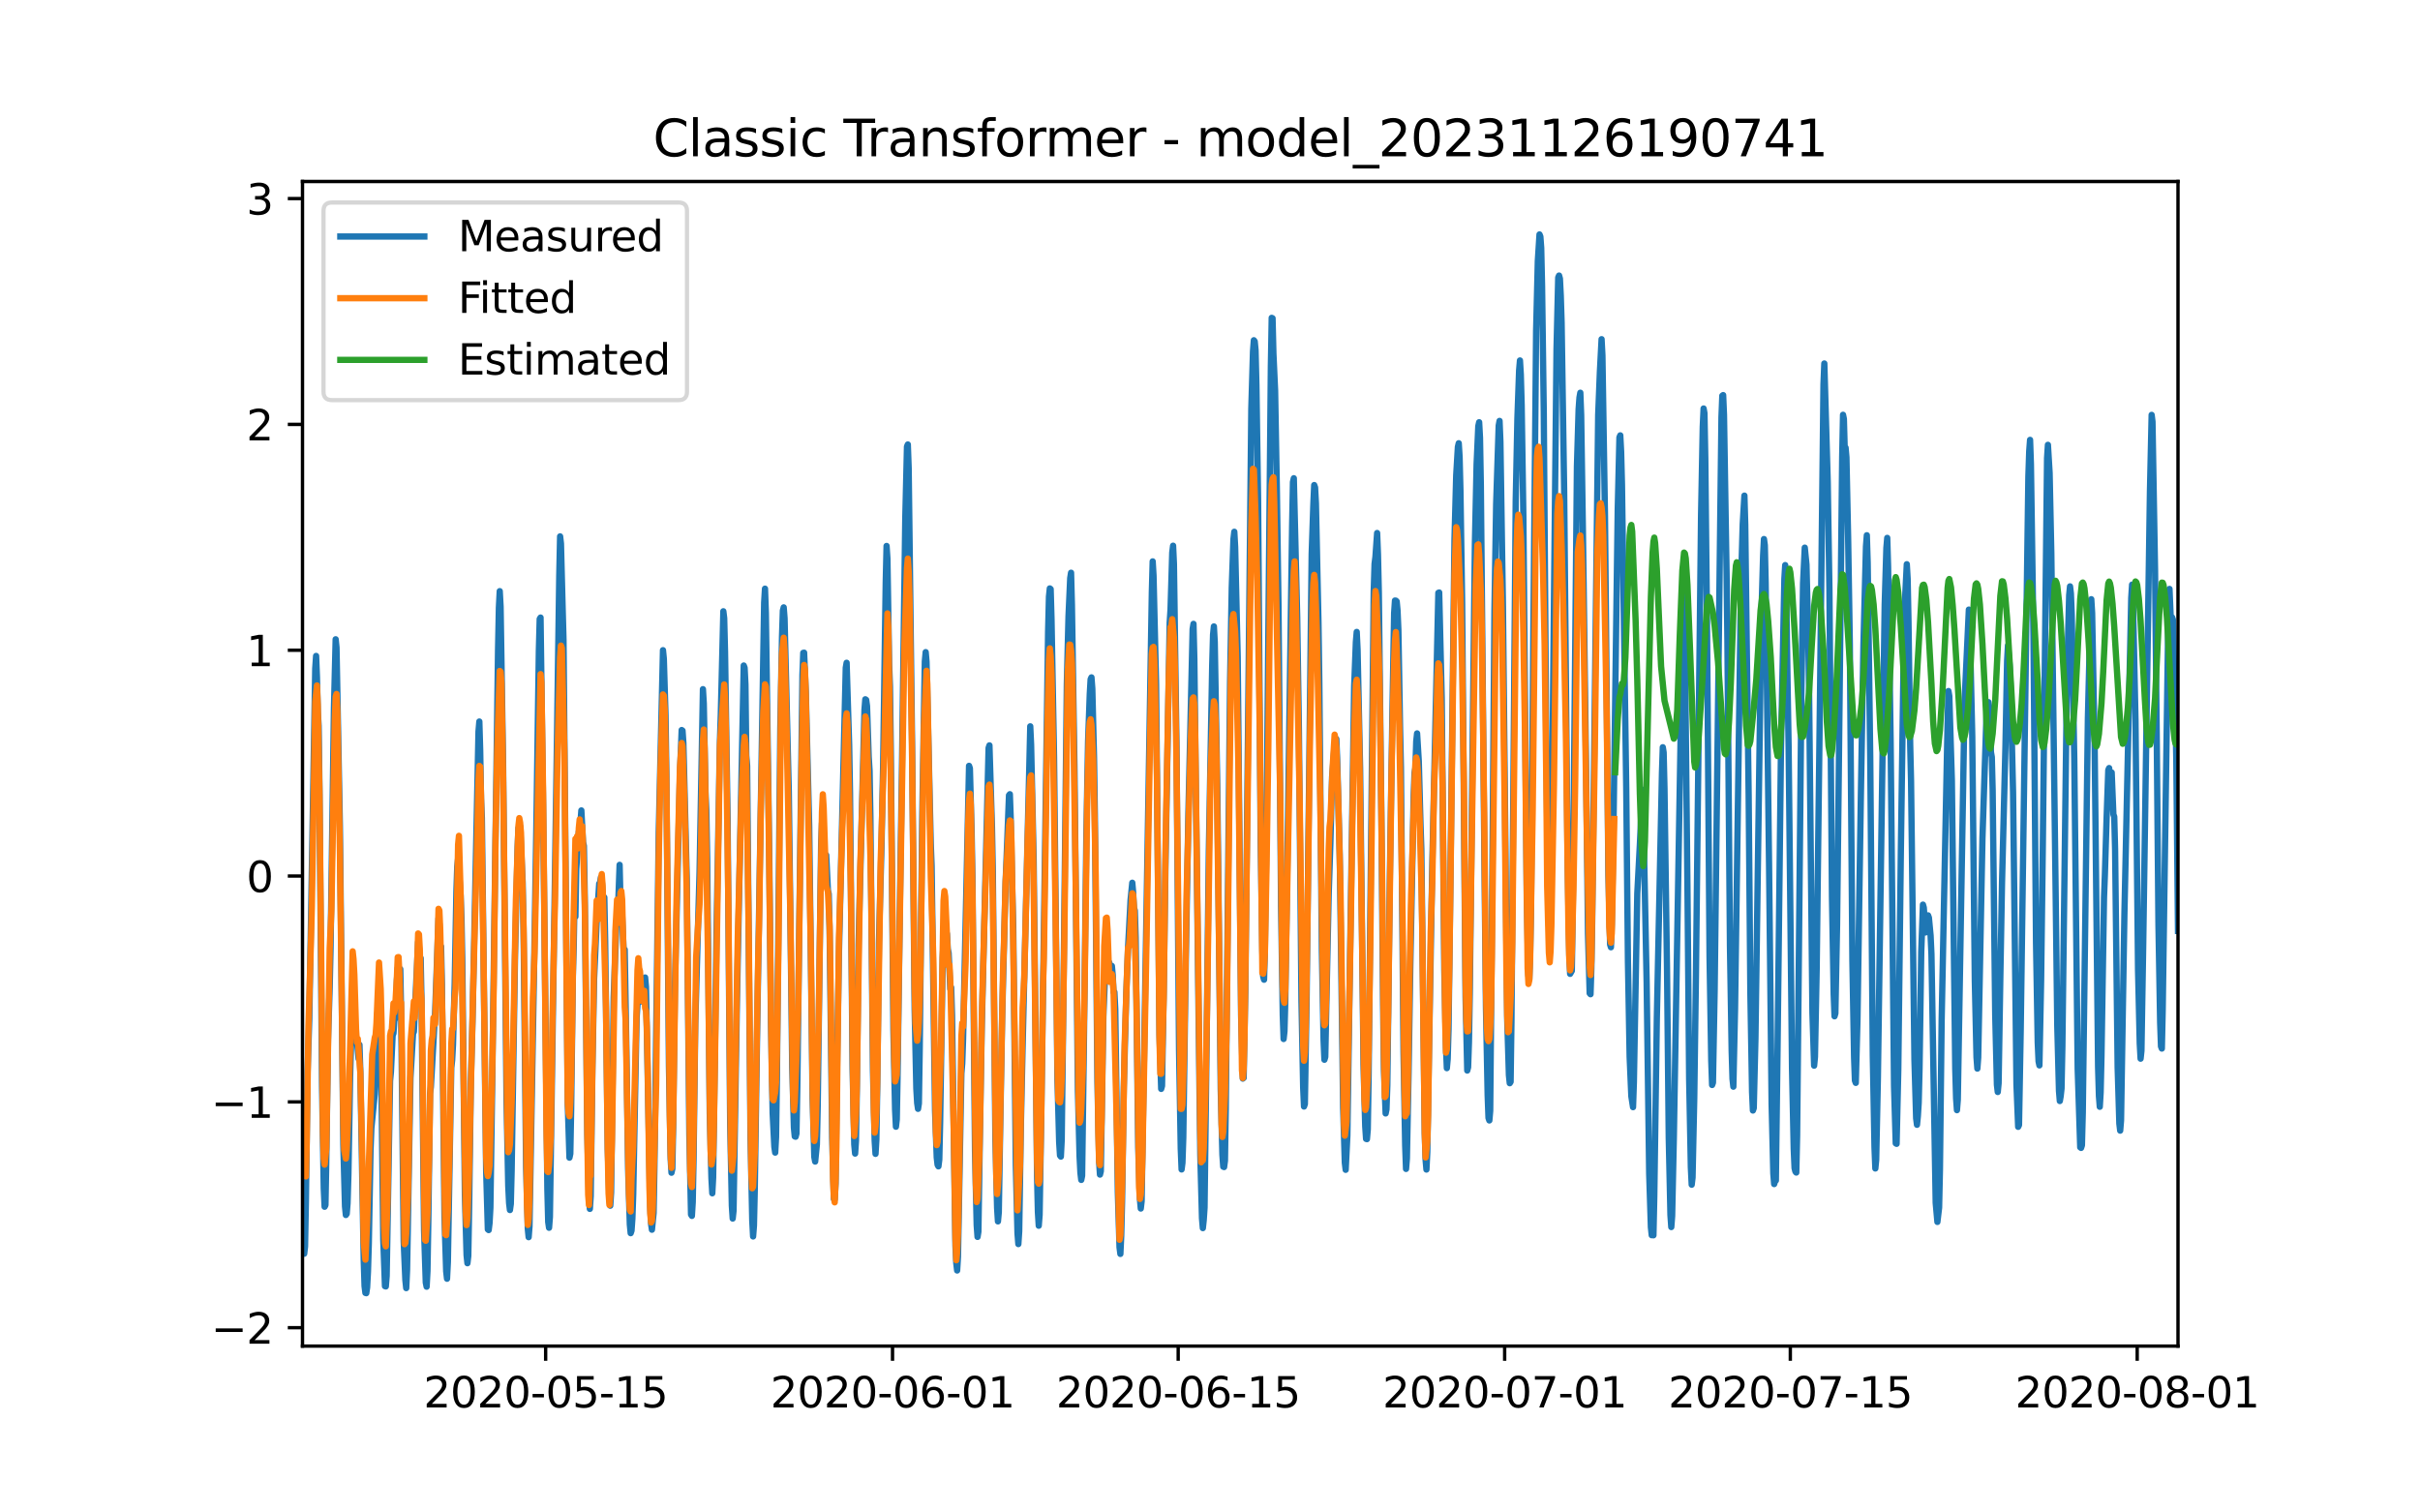 <?xml version="1.0" encoding="utf-8" standalone="no"?>
<!DOCTYPE svg PUBLIC "-//W3C//DTD SVG 1.1//EN"
  "http://www.w3.org/Graphics/SVG/1.1/DTD/svg11.dtd">
<svg xmlns:xlink="http://www.w3.org/1999/xlink" width="576pt" height="360pt" viewBox="0 0 576 360" xmlns="http://www.w3.org/2000/svg" version="1.1">
 <defs>
  <style type="text/css">*{stroke-linejoin: round; stroke-linecap: butt}</style>
 </defs>
 <g id="figure_1">
  <g id="patch_1">
   <path d="M 0 360 
L 576 360 
L 576 0 
L 0 0 
z
" style="fill: #ffffff"/>
  </g>
  <g id="axes_1">
   <g id="patch_2">
    <path d="M 72 320.4 
L 518.4 320.4 
L 518.4 43.2 
L 72 43.2 
z
" style="fill: #ffffff"/>
   </g>
   <g id="matplotlib.axis_1">
    <g id="xtick_1">
     <g id="line2d_1">
      <defs>
       <path id="mad18d3968e" d="M 0 0 
L 0 3.5 
" style="stroke: #000000; stroke-width: 0.8"/>
      </defs>
      <g>
       <use xlink:href="#mad18d3968e" x="129.874" y="320.4" style="stroke: #000000; stroke-width: 0.8"/>
      </g>
     </g>
     <g id="text_1">
      <!-- 2020-05-15 -->
      <g transform="translate(100.816 334.998) scale(0.1 -0.1)">
       <defs>
        <path id="DejaVuSans-32" d="M 1228 531 
L 3431 531 
L 3431 0 
L 469 0 
L 469 531 
Q 828 903 1448 1529 
Q 2069 2156 2228 2338 
Q 2531 2678 2651 2914 
Q 2772 3150 2772 3378 
Q 2772 3750 2511 3984 
Q 2250 4219 1831 4219 
Q 1534 4219 1204 4116 
Q 875 4013 500 3803 
L 500 4441 
Q 881 4594 1212 4672 
Q 1544 4750 1819 4750 
Q 2544 4750 2975 4387 
Q 3406 4025 3406 3419 
Q 3406 3131 3298 2873 
Q 3191 2616 2906 2266 
Q 2828 2175 2409 1742 
Q 1991 1309 1228 531 
z
" transform="scale(0.016)"/>
        <path id="DejaVuSans-30" d="M 2034 4250 
Q 1547 4250 1301 3770 
Q 1056 3291 1056 2328 
Q 1056 1369 1301 889 
Q 1547 409 2034 409 
Q 2525 409 2770 889 
Q 3016 1369 3016 2328 
Q 3016 3291 2770 3770 
Q 2525 4250 2034 4250 
z
M 2034 4750 
Q 2819 4750 3233 4129 
Q 3647 3509 3647 2328 
Q 3647 1150 3233 529 
Q 2819 -91 2034 -91 
Q 1250 -91 836 529 
Q 422 1150 422 2328 
Q 422 3509 836 4129 
Q 1250 4750 2034 4750 
z
" transform="scale(0.016)"/>
        <path id="DejaVuSans-2d" d="M 313 2009 
L 1997 2009 
L 1997 1497 
L 313 1497 
L 313 2009 
z
" transform="scale(0.016)"/>
        <path id="DejaVuSans-35" d="M 691 4666 
L 3169 4666 
L 3169 4134 
L 1269 4134 
L 1269 2991 
Q 1406 3038 1543 3061 
Q 1681 3084 1819 3084 
Q 2600 3084 3056 2656 
Q 3513 2228 3513 1497 
Q 3513 744 3044 326 
Q 2575 -91 1722 -91 
Q 1428 -91 1123 -41 
Q 819 9 494 109 
L 494 744 
Q 775 591 1075 516 
Q 1375 441 1709 441 
Q 2250 441 2565 725 
Q 2881 1009 2881 1497 
Q 2881 1984 2565 2268 
Q 2250 2553 1709 2553 
Q 1456 2553 1204 2497 
Q 953 2441 691 2322 
L 691 4666 
z
" transform="scale(0.016)"/>
        <path id="DejaVuSans-31" d="M 794 531 
L 1825 531 
L 1825 4091 
L 703 3866 
L 703 4441 
L 1819 4666 
L 2450 4666 
L 2450 531 
L 3481 531 
L 3481 0 
L 794 0 
L 794 531 
z
" transform="scale(0.016)"/>
       </defs>
       <use xlink:href="#DejaVuSans-32"/>
       <use xlink:href="#DejaVuSans-30" x="63.623"/>
       <use xlink:href="#DejaVuSans-32" x="127.246"/>
       <use xlink:href="#DejaVuSans-30" x="190.869"/>
       <use xlink:href="#DejaVuSans-2d" x="254.492"/>
       <use xlink:href="#DejaVuSans-30" x="290.576"/>
       <use xlink:href="#DejaVuSans-35" x="354.199"/>
       <use xlink:href="#DejaVuSans-2d" x="417.822"/>
       <use xlink:href="#DejaVuSans-31" x="453.906"/>
       <use xlink:href="#DejaVuSans-35" x="517.529"/>
      </g>
     </g>
    </g>
    <g id="xtick_2">
     <g id="line2d_2">
      <g>
       <use xlink:href="#mad18d3968e" x="212.436" y="320.4" style="stroke: #000000; stroke-width: 0.8"/>
      </g>
     </g>
     <g id="text_2">
      <!-- 2020-06-01 -->
      <g transform="translate(183.378 334.998) scale(0.1 -0.1)">
       <defs>
        <path id="DejaVuSans-36" d="M 2113 2584 
Q 1688 2584 1439 2293 
Q 1191 2003 1191 1497 
Q 1191 994 1439 701 
Q 1688 409 2113 409 
Q 2538 409 2786 701 
Q 3034 994 3034 1497 
Q 3034 2003 2786 2293 
Q 2538 2584 2113 2584 
z
M 3366 4563 
L 3366 3988 
Q 3128 4100 2886 4159 
Q 2644 4219 2406 4219 
Q 1781 4219 1451 3797 
Q 1122 3375 1075 2522 
Q 1259 2794 1537 2939 
Q 1816 3084 2150 3084 
Q 2853 3084 3261 2657 
Q 3669 2231 3669 1497 
Q 3669 778 3244 343 
Q 2819 -91 2113 -91 
Q 1303 -91 875 529 
Q 447 1150 447 2328 
Q 447 3434 972 4092 
Q 1497 4750 2381 4750 
Q 2619 4750 2861 4703 
Q 3103 4656 3366 4563 
z
" transform="scale(0.016)"/>
       </defs>
       <use xlink:href="#DejaVuSans-32"/>
       <use xlink:href="#DejaVuSans-30" x="63.623"/>
       <use xlink:href="#DejaVuSans-32" x="127.246"/>
       <use xlink:href="#DejaVuSans-30" x="190.869"/>
       <use xlink:href="#DejaVuSans-2d" x="254.492"/>
       <use xlink:href="#DejaVuSans-30" x="290.576"/>
       <use xlink:href="#DejaVuSans-36" x="354.199"/>
       <use xlink:href="#DejaVuSans-2d" x="417.822"/>
       <use xlink:href="#DejaVuSans-30" x="453.906"/>
       <use xlink:href="#DejaVuSans-31" x="517.529"/>
      </g>
     </g>
    </g>
    <g id="xtick_3">
     <g id="line2d_3">
      <g>
       <use xlink:href="#mad18d3968e" x="280.428" y="320.4" style="stroke: #000000; stroke-width: 0.8"/>
      </g>
     </g>
     <g id="text_3">
      <!-- 2020-06-15 -->
      <g transform="translate(251.37 334.998) scale(0.1 -0.1)">
       <use xlink:href="#DejaVuSans-32"/>
       <use xlink:href="#DejaVuSans-30" x="63.623"/>
       <use xlink:href="#DejaVuSans-32" x="127.246"/>
       <use xlink:href="#DejaVuSans-30" x="190.869"/>
       <use xlink:href="#DejaVuSans-2d" x="254.492"/>
       <use xlink:href="#DejaVuSans-30" x="290.576"/>
       <use xlink:href="#DejaVuSans-36" x="354.199"/>
       <use xlink:href="#DejaVuSans-2d" x="417.822"/>
       <use xlink:href="#DejaVuSans-31" x="453.906"/>
       <use xlink:href="#DejaVuSans-35" x="517.529"/>
      </g>
     </g>
    </g>
    <g id="xtick_4">
     <g id="line2d_4">
      <g>
       <use xlink:href="#mad18d3968e" x="358.133" y="320.4" style="stroke: #000000; stroke-width: 0.8"/>
      </g>
     </g>
     <g id="text_4">
      <!-- 2020-07-01 -->
      <g transform="translate(329.075 334.998) scale(0.1 -0.1)">
       <defs>
        <path id="DejaVuSans-37" d="M 525 4666 
L 3525 4666 
L 3525 4397 
L 1831 0 
L 1172 0 
L 2766 4134 
L 525 4134 
L 525 4666 
z
" transform="scale(0.016)"/>
       </defs>
       <use xlink:href="#DejaVuSans-32"/>
       <use xlink:href="#DejaVuSans-30" x="63.623"/>
       <use xlink:href="#DejaVuSans-32" x="127.246"/>
       <use xlink:href="#DejaVuSans-30" x="190.869"/>
       <use xlink:href="#DejaVuSans-2d" x="254.492"/>
       <use xlink:href="#DejaVuSans-30" x="290.576"/>
       <use xlink:href="#DejaVuSans-37" x="354.199"/>
       <use xlink:href="#DejaVuSans-2d" x="417.822"/>
       <use xlink:href="#DejaVuSans-30" x="453.906"/>
       <use xlink:href="#DejaVuSans-31" x="517.529"/>
      </g>
     </g>
    </g>
    <g id="xtick_5">
     <g id="line2d_5">
      <g>
       <use xlink:href="#mad18d3968e" x="426.125" y="320.4" style="stroke: #000000; stroke-width: 0.8"/>
      </g>
     </g>
     <g id="text_5">
      <!-- 2020-07-15 -->
      <g transform="translate(397.067 334.998) scale(0.1 -0.1)">
       <use xlink:href="#DejaVuSans-32"/>
       <use xlink:href="#DejaVuSans-30" x="63.623"/>
       <use xlink:href="#DejaVuSans-32" x="127.246"/>
       <use xlink:href="#DejaVuSans-30" x="190.869"/>
       <use xlink:href="#DejaVuSans-2d" x="254.492"/>
       <use xlink:href="#DejaVuSans-30" x="290.576"/>
       <use xlink:href="#DejaVuSans-37" x="354.199"/>
       <use xlink:href="#DejaVuSans-2d" x="417.822"/>
       <use xlink:href="#DejaVuSans-31" x="453.906"/>
       <use xlink:href="#DejaVuSans-35" x="517.529"/>
      </g>
     </g>
    </g>
    <g id="xtick_6">
     <g id="line2d_6">
      <g>
       <use xlink:href="#mad18d3968e" x="508.687" y="320.4" style="stroke: #000000; stroke-width: 0.8"/>
      </g>
     </g>
     <g id="text_6">
      <!-- 2020-08-01 -->
      <g transform="translate(479.629 334.998) scale(0.1 -0.1)">
       <defs>
        <path id="DejaVuSans-38" d="M 2034 2216 
Q 1584 2216 1326 1975 
Q 1069 1734 1069 1313 
Q 1069 891 1326 650 
Q 1584 409 2034 409 
Q 2484 409 2743 651 
Q 3003 894 3003 1313 
Q 3003 1734 2745 1975 
Q 2488 2216 2034 2216 
z
M 1403 2484 
Q 997 2584 770 2862 
Q 544 3141 544 3541 
Q 544 4100 942 4425 
Q 1341 4750 2034 4750 
Q 2731 4750 3128 4425 
Q 3525 4100 3525 3541 
Q 3525 3141 3298 2862 
Q 3072 2584 2669 2484 
Q 3125 2378 3379 2068 
Q 3634 1759 3634 1313 
Q 3634 634 3220 271 
Q 2806 -91 2034 -91 
Q 1263 -91 848 271 
Q 434 634 434 1313 
Q 434 1759 690 2068 
Q 947 2378 1403 2484 
z
M 1172 3481 
Q 1172 3119 1398 2916 
Q 1625 2713 2034 2713 
Q 2441 2713 2670 2916 
Q 2900 3119 2900 3481 
Q 2900 3844 2670 4047 
Q 2441 4250 2034 4250 
Q 1625 4250 1398 4047 
Q 1172 3844 1172 3481 
z
" transform="scale(0.016)"/>
       </defs>
       <use xlink:href="#DejaVuSans-32"/>
       <use xlink:href="#DejaVuSans-30" x="63.623"/>
       <use xlink:href="#DejaVuSans-32" x="127.246"/>
       <use xlink:href="#DejaVuSans-30" x="190.869"/>
       <use xlink:href="#DejaVuSans-2d" x="254.492"/>
       <use xlink:href="#DejaVuSans-30" x="290.576"/>
       <use xlink:href="#DejaVuSans-38" x="354.199"/>
       <use xlink:href="#DejaVuSans-2d" x="417.822"/>
       <use xlink:href="#DejaVuSans-30" x="453.906"/>
       <use xlink:href="#DejaVuSans-31" x="517.529"/>
      </g>
     </g>
    </g>
   </g>
   <g id="matplotlib.axis_2">
    <g id="ytick_1">
     <g id="line2d_7">
      <defs>
       <path id="ma435518c74" d="M 0 0 
L -3.5 0 
" style="stroke: #000000; stroke-width: 0.8"/>
      </defs>
      <g>
       <use xlink:href="#ma435518c74" x="72" y="316.023" style="stroke: #000000; stroke-width: 0.8"/>
      </g>
     </g>
     <g id="text_7">
      <!-- −2 -->
      <g transform="translate(50.258 319.822) scale(0.1 -0.1)">
       <defs>
        <path id="DejaVuSans-2212" d="M 678 2272 
L 4684 2272 
L 4684 1741 
L 678 1741 
L 678 2272 
z
" transform="scale(0.016)"/>
       </defs>
       <use xlink:href="#DejaVuSans-2212"/>
       <use xlink:href="#DejaVuSans-32" x="83.789"/>
      </g>
     </g>
    </g>
    <g id="ytick_2">
     <g id="line2d_8">
      <g>
       <use xlink:href="#ma435518c74" x="72" y="262.271" style="stroke: #000000; stroke-width: 0.8"/>
      </g>
     </g>
     <g id="text_8">
      <!-- −1 -->
      <g transform="translate(50.258 266.07) scale(0.1 -0.1)">
       <use xlink:href="#DejaVuSans-2212"/>
       <use xlink:href="#DejaVuSans-31" x="83.789"/>
      </g>
     </g>
    </g>
    <g id="ytick_3">
     <g id="line2d_9">
      <g>
       <use xlink:href="#ma435518c74" x="72" y="208.519" style="stroke: #000000; stroke-width: 0.8"/>
      </g>
     </g>
     <g id="text_9">
      <!-- 0 -->
      <g transform="translate(58.638 212.318) scale(0.1 -0.1)">
       <use xlink:href="#DejaVuSans-30"/>
      </g>
     </g>
    </g>
    <g id="ytick_4">
     <g id="line2d_10">
      <g>
       <use xlink:href="#ma435518c74" x="72" y="154.767" style="stroke: #000000; stroke-width: 0.8"/>
      </g>
     </g>
     <g id="text_10">
      <!-- 1 -->
      <g transform="translate(58.638 158.566) scale(0.1 -0.1)">
       <use xlink:href="#DejaVuSans-31"/>
      </g>
     </g>
    </g>
    <g id="ytick_5">
     <g id="line2d_11">
      <g>
       <use xlink:href="#ma435518c74" x="72" y="101.015" style="stroke: #000000; stroke-width: 0.8"/>
      </g>
     </g>
     <g id="text_11">
      <!-- 2 -->
      <g transform="translate(58.638 104.814) scale(0.1 -0.1)">
       <use xlink:href="#DejaVuSans-32"/>
      </g>
     </g>
    </g>
    <g id="ytick_6">
     <g id="line2d_12">
      <g>
       <use xlink:href="#ma435518c74" x="72" y="47.262" style="stroke: #000000; stroke-width: 0.8"/>
      </g>
     </g>
     <g id="text_12">
      <!-- 3 -->
      <g transform="translate(58.638 51.062) scale(0.1 -0.1)">
       <defs>
        <path id="DejaVuSans-33" d="M 2597 2516 
Q 3050 2419 3304 2112 
Q 3559 1806 3559 1356 
Q 3559 666 3084 287 
Q 2609 -91 1734 -91 
Q 1441 -91 1130 -33 
Q 819 25 488 141 
L 488 750 
Q 750 597 1062 519 
Q 1375 441 1716 441 
Q 2309 441 2620 675 
Q 2931 909 2931 1356 
Q 2931 1769 2642 2001 
Q 2353 2234 1838 2234 
L 1294 2234 
L 1294 2753 
L 1863 2753 
Q 2328 2753 2575 2939 
Q 2822 3125 2822 3475 
Q 2822 3834 2567 4026 
Q 2313 4219 1838 4219 
Q 1578 4219 1281 4162 
Q 984 4106 628 3988 
L 628 4550 
Q 988 4650 1302 4700 
Q 1616 4750 1894 4750 
Q 2613 4750 3031 4423 
Q 3450 4097 3450 3541 
Q 3450 3153 3228 2886 
Q 3006 2619 2597 2516 
z
" transform="scale(0.016)"/>
       </defs>
       <use xlink:href="#DejaVuSans-33"/>
      </g>
     </g>
    </g>
   </g>
   <g id="line2d_13">
    <path d="M 72 287.021 
L 72.405 298.413 
L 72.607 296.683 
L 72.809 285.967 
L 73.214 254.915 
L 73.619 242.427 
L 75.035 159.102 
L 75.238 156.127 
L 75.44 161.211 
L 75.642 169.459 
L 75.845 172.771 
L 76.047 188.086 
L 76.654 258.67 
L 77.059 282.845 
L 77.261 287.232 
L 77.464 286.853 
L 77.666 276.094 
L 78.071 247.469 
L 78.475 234.938 
L 78.678 225.762 
L 79.487 168.51 
L 79.892 152.162 
L 80.094 154.123 
L 80.904 196.735 
L 81.713 272.424 
L 82.118 287.148 
L 82.32 289.194 
L 82.523 288.899 
L 82.725 286.368 
L 82.927 279.512 
L 83.332 256.413 
L 83.737 242.026 
L 83.939 238.967 
L 84.141 239.241 
L 84.546 245.675 
L 84.749 247.785 
L 84.951 247.806 
L 85.356 252.025 
L 85.558 248.671 
L 85.76 254.831 
L 86.57 300.016 
L 86.772 306.134 
L 86.974 307.737 
L 87.177 307.8 
L 87.379 306.45 
L 87.582 302.695 
L 87.784 295.902 
L 88.189 273.732 
L 88.391 268.521 
L 89.2 260.4 
L 89.403 256.244 
L 89.807 241.372 
L 90.212 238.904 
L 90.415 236.183 
L 90.617 244.178 
L 91.224 295.038 
L 91.629 306.134 
L 91.831 306.197 
L 92.033 303.686 
L 92.843 257.278 
L 93.045 255.126 
L 93.45 246.477 
L 93.652 245.95 
L 93.855 242.996 
L 94.057 242.364 
L 94.259 239.727 
L 94.462 233.293 
L 94.664 230.424 
L 94.866 231.352 
L 95.069 234.516 
L 95.271 230.656 
L 95.473 240.824 
L 96.081 295.417 
L 96.485 304.678 
L 96.688 306.598 
L 96.89 302.231 
L 97.699 256.539 
L 98.306 245.971 
L 98.509 245.591 
L 99.521 224.243 
L 99.723 225.509 
L 99.925 229.896 
L 100.128 228.061 
L 100.33 238.271 
L 100.937 292.928 
L 101.342 305.269 
L 101.544 306.26 
L 101.747 302.526 
L 101.949 290.502 
L 102.354 260.294 
L 102.556 258.733 
L 103.568 240.845 
L 104.377 218.611 
L 104.58 219.897 
L 104.782 225.319 
L 104.984 225.298 
L 105.187 234.242 
L 105.794 289.764 
L 106.198 302.59 
L 106.401 304.362 
L 106.603 300.311 
L 107.413 254.113 
L 107.615 252.384 
L 107.817 248.692 
L 108.222 234.073 
L 108.627 212.24 
L 108.829 206.27 
L 109.031 204.372 
L 109.638 213.105 
L 109.841 218.568 
L 110.043 229.032 
L 110.65 284.406 
L 111.055 298.75 
L 111.257 300.67 
L 111.46 298.919 
L 111.662 287.443 
L 112.067 258.016 
L 112.471 242.933 
L 113.888 174.121 
L 114.09 171.738 
L 114.293 178.594 
L 114.495 190.09 
L 114.697 194.71 
L 115.102 228.926 
L 115.709 278.584 
L 116.114 292.612 
L 116.316 292.78 
L 116.519 291.114 
L 116.721 287.464 
L 117.126 260.062 
L 118.542 154.777 
L 118.745 144.61 
L 118.947 140.707 
L 119.149 144.399 
L 119.756 182.496 
L 120.566 262.319 
L 120.97 282.254 
L 121.173 286.368 
L 121.375 288.013 
L 121.578 286.557 
L 121.78 278.584 
L 122.589 227.281 
L 123.196 201.671 
L 123.399 197.073 
L 123.601 197.284 
L 123.803 196.714 
L 124.411 210.194 
L 124.613 221.226 
L 125.22 277.845 
L 125.625 292.464 
L 125.827 294.468 
L 126.029 291.916 
L 127.041 235.191 
L 127.648 197.558 
L 128.255 154.925 
L 128.458 147.331 
L 128.66 146.993 
L 129.267 191.588 
L 130.279 282.971 
L 130.481 290.84 
L 130.684 292.232 
L 130.886 289.637 
L 132.505 180.07 
L 133.112 137.142 
L 133.314 127.67 
L 133.517 129.379 
L 133.921 144.842 
L 134.124 152.309 
L 135.135 262.847 
L 135.54 275.546 
L 135.743 274.597 
L 135.945 263.944 
L 136.35 232.343 
L 136.552 225.53 
L 136.754 213.59 
L 136.957 218.189 
L 137.159 206.819 
L 137.766 197.938 
L 137.968 198.338 
L 138.373 192.896 
L 138.778 200.49 
L 138.98 201.334 
L 139.183 213.21 
L 139.79 270.188 
L 140.194 285.65 
L 140.397 287.739 
L 140.599 284.701 
L 141.004 254.303 
L 141.409 232.997 
L 142.016 219.518 
L 142.623 210.32 
L 142.825 210.046 
L 143.027 208.823 
L 143.23 209.519 
L 143.634 214.835 
L 143.837 213.59 
L 144.039 223.842 
L 144.646 273.5 
L 145.051 285.671 
L 145.253 286.979 
L 145.456 283.815 
L 145.86 253.966 
L 146.063 237.406 
L 146.67 220.826 
L 146.872 218.125 
L 147.075 217.029 
L 147.479 205.848 
L 147.682 214.371 
L 147.884 215.362 
L 148.086 217.999 
L 148.491 227.386 
L 148.693 226.015 
L 149.098 249.831 
L 149.503 278.204 
L 149.908 291.43 
L 150.11 293.519 
L 150.312 292.928 
L 150.515 290.059 
L 150.717 284.258 
L 151.122 263.037 
L 151.526 242.195 
L 151.931 236.288 
L 152.133 235.845 
L 152.336 237.849 
L 152.538 238.377 
L 152.741 236.288 
L 152.943 236.584 
L 153.145 235.592 
L 153.348 235.634 
L 153.55 232.66 
L 153.752 234.896 
L 154.764 287.254 
L 154.966 291.283 
L 155.169 292.696 
L 155.574 288.688 
L 155.776 277.423 
L 156.788 198.127 
L 157.799 154.756 
L 158.002 156.803 
L 158.407 170.24 
L 158.609 184.036 
L 159.216 253.881 
L 159.621 275.862 
L 159.823 279.132 
L 160.025 278.204 
L 160.228 268.226 
L 160.632 235.191 
L 161.847 183.994 
L 162.251 173.763 
L 162.454 173.91 
L 162.656 176.822 
L 163.465 209.202 
L 164.073 270.124 
L 164.477 289.068 
L 164.68 289.405 
L 164.882 286.114 
L 165.084 275.778 
L 165.489 243.439 
L 166.501 207.726 
L 167.31 164.038 
L 167.513 167.455 
L 167.917 188.403 
L 168.12 192.938 
L 168.322 204.498 
L 168.929 264.977 
L 169.334 280.44 
L 169.536 284.026 
L 169.739 280.292 
L 170.143 252.51 
L 170.548 221.648 
L 171.357 176.273 
L 171.56 170.135 
L 172.167 145.496 
L 172.369 147.141 
L 172.572 155.199 
L 173.179 194.879 
L 173.786 267.256 
L 174.19 287 
L 174.393 290.038 
L 174.595 288.182 
L 175 263.543 
L 175.405 238.081 
L 177.023 158.406 
L 177.226 158.933 
L 177.428 162.92 
L 177.63 179.817 
L 177.833 182.306 
L 178.238 227.238 
L 178.642 270.947 
L 179.047 290.502 
L 179.249 294.299 
L 179.452 291.726 
L 179.654 282.866 
L 180.261 242.258 
L 181.88 143.449 
L 182.082 140.116 
L 182.285 145.896 
L 183.094 203.317 
L 183.499 243.081 
L 183.904 264.956 
L 184.308 272.951 
L 184.511 274.343 
L 184.713 270.631 
L 184.915 256.982 
L 185.725 173.341 
L 186.129 151.529 
L 186.332 145.348 
L 186.534 144.567 
L 186.737 147.162 
L 187.748 188.424 
L 188.558 253.924 
L 188.962 268.395 
L 189.165 270.483 
L 189.367 270.567 
L 189.57 269.808 
L 189.772 258.796 
L 190.986 160.811 
L 191.188 155.389 
L 191.391 155.347 
L 191.795 164.692 
L 192.605 196.672 
L 193.414 261.37 
L 193.819 275.377 
L 194.021 276.474 
L 194.426 272.424 
L 194.628 263.269 
L 195.438 201.017 
L 195.64 195.891 
L 195.843 197.136 
L 196.247 203.338 
L 196.45 203.929 
L 196.652 203.528 
L 197.057 211.924 
L 197.259 212.788 
L 197.461 221.395 
L 198.069 270.842 
L 198.473 285.355 
L 198.676 285.46 
L 198.878 281.727 
L 199.283 250.232 
L 199.687 226.88 
L 201.306 158.933 
L 201.509 157.752 
L 202.116 177.391 
L 202.318 188.804 
L 202.925 254.367 
L 203.33 272.424 
L 203.532 274.575 
L 203.735 271.517 
L 203.937 259.725 
L 204.342 224.939 
L 205.758 168.995 
L 205.96 166.443 
L 206.163 166.591 
L 206.365 168.046 
L 206.77 180.176 
L 206.972 183.445 
L 207.175 194.541 
L 207.782 254.978 
L 208.186 271.517 
L 208.389 274.639 
L 208.591 271.221 
L 208.793 259.071 
L 209.198 224.475 
L 209.805 201.671 
L 210.21 181.315 
L 210.817 138.64 
L 211.019 129.949 
L 211.222 132.986 
L 211.626 158.047 
L 211.829 163.384 
L 212.031 178.467 
L 212.638 245.064 
L 213.043 264.091 
L 213.245 268.184 
L 213.448 266.433 
L 213.65 255.463 
L 214.257 211.164 
L 214.662 184.184 
L 215.471 123.409 
L 215.876 106.28 
L 216.078 105.795 
L 216.281 111.47 
L 217.09 176.779 
L 217.697 240.191 
L 218.102 259.092 
L 218.304 262.53 
L 218.507 263.923 
L 218.709 262.636 
L 218.911 249.599 
L 219.518 193.487 
L 220.125 157.435 
L 220.328 155.22 
L 220.53 157.499 
L 221.542 200.828 
L 221.744 206.101 
L 222.554 264.366 
L 222.958 275.504 
L 223.161 277.255 
L 223.363 277.613 
L 223.566 276.01 
L 223.768 267.087 
L 224.375 227.956 
L 224.78 220.193 
L 225.387 222.302 
L 225.589 225.909 
L 225.791 226.817 
L 226.196 235.402 
L 226.399 235.044 
L 226.601 241.625 
L 227.41 296.535 
L 227.613 300.67 
L 227.815 302.4 
L 228.017 299.13 
L 228.827 255.506 
L 229.029 253.122 
L 229.232 247.236 
L 230.648 182.285 
L 230.85 182.876 
L 231.255 197.642 
L 231.457 208.802 
L 232.065 274.027 
L 232.469 291.62 
L 232.672 294.405 
L 232.874 293.16 
L 233.279 267.256 
L 233.683 244.178 
L 235.302 178.024 
L 235.505 177.412 
L 236.112 196.988 
L 236.314 207.599 
L 236.921 271.242 
L 237.326 287.507 
L 237.528 290.713 
L 237.731 288.54 
L 238.135 264.007 
L 238.54 241.688 
L 239.349 210.004 
L 239.754 199.752 
L 240.159 189.289 
L 240.361 189.036 
L 240.564 194.626 
L 240.968 212.662 
L 241.171 220.425 
L 241.778 277.318 
L 242.182 293.561 
L 242.385 296.113 
L 242.587 293.055 
L 242.992 267.741 
L 243.397 249.346 
L 245.218 172.877 
L 245.42 177.222 
L 246.027 204.667 
L 246.837 279.934 
L 247.039 288.498 
L 247.241 291.747 
L 247.444 289.152 
L 247.848 265.019 
L 249.467 150.305 
L 249.67 142.036 
L 249.872 140.053 
L 250.074 140.222 
L 250.277 147.331 
L 250.884 180.218 
L 251.693 257.003 
L 252.098 271.875 
L 252.3 275.018 
L 252.503 275.293 
L 252.705 271.327 
L 253.11 237.786 
L 253.919 162.815 
L 254.324 146.635 
L 254.729 137.606 
L 254.931 136.319 
L 255.133 143.998 
L 255.74 182.37 
L 256.55 259.387 
L 256.954 275.229 
L 257.157 279.132 
L 257.359 280.841 
L 257.562 279.849 
L 257.966 250.274 
L 258.573 198.676 
L 258.978 176.484 
L 259.383 165.198 
L 259.585 161.675 
L 259.787 161.232 
L 259.99 163.912 
L 260.395 180.281 
L 260.597 193.951 
L 261.204 257.425 
L 261.609 276.58 
L 261.811 279.575 
L 262.013 278.773 
L 262.418 254.24 
L 262.62 241.942 
L 263.025 232.048 
L 263.228 229.179 
L 263.43 228.146 
L 263.835 229.453 
L 264.037 229.137 
L 264.239 230.107 
L 264.442 230.192 
L 264.644 229.918 
L 264.846 232.006 
L 265.049 236.141 
L 265.251 236.141 
L 265.453 240.254 
L 266.061 283.731 
L 266.465 296.873 
L 266.668 298.455 
L 266.87 294.173 
L 267.072 286.03 
L 267.477 258.902 
L 268.084 236.204 
L 268.489 225.677 
L 269.096 214.16 
L 269.501 210.109 
L 269.703 212.345 
L 269.905 216.037 
L 270.108 216.733 
L 270.31 223.188 
L 270.917 273.204 
L 271.322 285.46 
L 271.524 287.654 
L 271.727 285.903 
L 274.155 140.96 
L 274.357 133.619 
L 274.56 137.037 
L 275.167 162.793 
L 275.976 246.308 
L 276.381 259.176 
L 276.583 258.459 
L 276.988 236.098 
L 277.393 206.502 
L 278.404 148.196 
L 278.607 145.074 
L 279.011 131.531 
L 279.214 129.885 
L 279.416 134.252 
L 280.023 176.969 
L 280.63 250.021 
L 281.035 273.352 
L 281.237 278.351 
L 281.44 276.769 
L 281.642 270.736 
L 282.249 227.977 
L 282.856 193.529 
L 283.868 149.715 
L 284.07 148.491 
L 284.273 156.845 
L 285.284 241.921 
L 285.689 274.871 
L 286.094 289.975 
L 286.296 292.316 
L 286.499 290.46 
L 286.701 287.443 
L 287.106 255.674 
L 287.713 202.874 
L 288.522 158.385 
L 288.725 151.086 
L 288.927 149.103 
L 289.129 152.773 
L 289.736 187.411 
L 290.546 259.197 
L 290.95 274.85 
L 291.153 277.698 
L 291.355 277.782 
L 291.558 276.263 
L 291.76 263.48 
L 292.772 162.393 
L 293.176 139.863 
L 293.581 128.345 
L 293.784 126.573 
L 293.986 130.181 
L 294.593 156.338 
L 295.402 241.667 
L 295.807 256.729 
L 296.009 256.56 
L 296.414 235.761 
L 297.831 97.294 
L 298.235 83.645 
L 298.438 80.987 
L 298.64 81.262 
L 298.842 83.371 
L 299.045 91.619 
L 299.45 119.296 
L 300.057 200.364 
L 300.461 226.268 
L 300.664 232.449 
L 300.866 233.187 
L 301.068 226.184 
L 301.473 195.343 
L 302.485 87.274 
L 302.687 75.65 
L 302.89 75.756 
L 303.092 84.067 
L 303.497 92.948 
L 303.901 115.794 
L 304.306 144.483 
L 304.913 215.552 
L 305.318 241.583 
L 305.52 247.3 
L 305.723 245.464 
L 305.925 238.145 
L 306.532 197.115 
L 307.544 125.223 
L 307.746 114.739 
L 307.949 113.832 
L 308.758 146.972 
L 309.163 173.742 
L 309.77 238.44 
L 310.174 258.86 
L 310.377 263.374 
L 310.579 262.783 
L 310.984 238.735 
L 312.198 131.889 
L 312.603 119.95 
L 312.805 115.456 
L 313.007 116.026 
L 313.21 119.823 
L 313.817 148.154 
L 314.019 162.203 
L 314.626 226.479 
L 315.031 247.532 
L 315.233 252.236 
L 315.436 251.561 
L 315.84 232.28 
L 316.245 213.063 
L 316.65 200.722 
L 317.055 185.006 
L 317.662 177.286 
L 317.864 176.822 
L 318.066 175.893 
L 318.269 180.703 
L 318.876 203.443 
L 319.685 263.627 
L 320.09 276.748 
L 320.292 278.436 
L 320.697 270.293 
L 321.102 243.355 
L 322.316 163.321 
L 322.721 152.794 
L 322.923 150.411 
L 323.125 154.651 
L 323.732 183.024 
L 324.542 253.417 
L 324.947 268.099 
L 325.149 271.074 
L 325.351 271.137 
L 325.554 268.817 
L 325.756 256.16 
L 326.97 140.707 
L 327.172 134.21 
L 327.375 132.586 
L 327.78 126.869 
L 327.982 131.995 
L 328.184 141.024 
L 328.791 194.077 
L 329.196 238.988 
L 329.398 254.641 
L 329.803 265.019 
L 330.005 264.049 
L 330.208 258.29 
L 330.815 208.464 
L 331.422 169.206 
L 331.827 145.918 
L 332.029 142.943 
L 332.231 142.964 
L 332.434 143.154 
L 332.636 145.306 
L 332.838 149.968 
L 333.243 173.51 
L 333.446 182.77 
L 334.053 250.274 
L 334.457 272.656 
L 334.66 278.225 
L 334.862 275.757 
L 335.267 255.379 
L 335.671 230.361 
L 336.481 189.162 
L 336.683 183.952 
L 336.886 182.813 
L 337.088 176.463 
L 337.29 174.564 
L 337.695 181.209 
L 338.1 196.06 
L 338.302 202.093 
L 339.112 269.703 
L 339.314 276.073 
L 339.516 278.373 
L 339.719 274.196 
L 340.123 250.211 
L 340.933 204.54 
L 342.349 141.108 
L 342.552 141.024 
L 343.159 166.38 
L 343.766 230.846 
L 344.17 249.346 
L 344.373 254.24 
L 344.575 252.046 
L 344.778 244.937 
L 345.182 213.21 
L 346.194 128.324 
L 346.599 113.157 
L 347.003 106.365 
L 347.206 105.5 
L 347.408 108.769 
L 347.611 116.828 
L 348.015 143.639 
L 348.825 237.237 
L 349.229 254.81 
L 349.432 254.029 
L 349.634 248.08 
L 349.836 236.647 
L 351.051 129.379 
L 351.455 110.52 
L 351.86 101.428 
L 352.062 100.5 
L 352.265 104.234 
L 352.467 115.625 
L 353.277 200.975 
L 353.681 239.938 
L 354.086 260.674 
L 354.288 266.095 
L 354.491 266.686 
L 354.693 264.387 
L 355.098 221.205 
L 355.705 145.369 
L 356.11 119.992 
L 356.717 101.302 
L 356.919 100.184 
L 357.121 105.12 
L 357.526 131.446 
L 357.728 144.483 
L 358.74 242.574 
L 359.145 255.906 
L 359.347 257.826 
L 359.55 257.489 
L 359.752 243.102 
L 360.764 119.169 
L 361.168 99.572 
L 361.573 88.16 
L 361.776 85.797 
L 361.978 89.172 
L 362.18 96.366 
L 362.585 122.861 
L 363.394 214.054 
L 363.799 232.196 
L 364.001 233.04 
L 364.204 226.985 
L 364.406 216.649 
L 365.013 145.137 
L 365.62 78.772 
L 366.025 62.15 
L 366.43 55.8 
L 366.632 56.306 
L 366.834 59.028 
L 367.037 67.993 
L 367.442 98.011 
L 368.049 179.901 
L 368.453 211.291 
L 368.656 220.066 
L 368.858 222.513 
L 369.06 218.505 
L 369.263 208.359 
L 369.87 143.006 
L 370.477 83.16 
L 370.882 66.052 
L 371.084 65.588 
L 371.286 66.326 
L 371.489 70.377 
L 371.691 76.789 
L 372.298 116.912 
L 373.108 204.414 
L 373.512 227.302 
L 373.715 231.795 
L 374.119 231.078 
L 374.322 217.957 
L 375.333 111.048 
L 375.738 97.399 
L 375.941 94.615 
L 376.143 93.476 
L 376.345 98.813 
L 376.75 125.835 
L 377.559 186.504 
L 377.964 222.197 
L 378.369 236.415 
L 378.571 236.647 
L 378.774 230.529 
L 378.976 218.969 
L 380.392 98.791 
L 380.797 88.56 
L 381.202 80.734 
L 381.404 84.616 
L 382.011 122.776 
L 382.821 208.19 
L 383.225 224.791 
L 383.428 225.466 
L 383.63 219.961 
L 384.035 197.031 
L 385.047 121.321 
L 385.451 104.107 
L 385.654 103.622 
L 385.856 107.525 
L 386.058 115.393 
L 387.07 187.559 
L 387.475 228.926 
L 387.88 251.498 
L 388.284 260.927 
L 388.689 263.522 
L 388.891 257.594 
L 389.701 212.683 
L 390.308 201.123 
L 390.915 187.981 
L 391.117 192.917 
L 391.927 233.736 
L 392.534 279.322 
L 392.939 292.084 
L 393.141 294.004 
L 393.343 293.54 
L 393.546 294.025 
L 393.748 284.785 
L 394.355 242.321 
L 395.569 184.057 
L 395.772 177.855 
L 395.974 179.1 
L 396.176 187.685 
L 396.783 231.057 
L 397.188 270.799 
L 397.593 289.194 
L 397.795 292.063 
L 397.997 289.447 
L 398.402 270.736 
L 400.628 139.062 
L 400.83 141.994 
L 401.033 152.267 
L 401.64 211.122 
L 402.045 256.877 
L 402.449 277.845 
L 402.652 281.98 
L 402.854 280.271 
L 403.259 261.497 
L 403.663 232.175 
L 404.878 122.755 
L 405.282 101.576 
L 405.485 97.23 
L 405.687 98.348 
L 405.889 109.191 
L 406.294 147.753 
L 406.901 227.639 
L 407.306 252.468 
L 407.508 258.248 
L 407.711 257.7 
L 408.115 235.782 
L 409.734 99.277 
L 409.937 94.193 
L 410.139 94.045 
L 410.341 98.791 
L 410.948 136.045 
L 411.151 152.457 
L 411.758 225.298 
L 412.162 250.126 
L 412.365 256.814 
L 412.567 258.649 
L 412.972 240.022 
L 414.388 138.809 
L 414.793 124.844 
L 415.198 117.967 
L 415.4 124.949 
L 416.21 189.479 
L 416.614 236.141 
L 417.019 259.936 
L 417.221 264.323 
L 417.424 263.754 
L 417.828 247.089 
L 419.245 146.276 
L 419.65 132.248 
L 419.852 128.303 
L 420.054 129.78 
L 420.257 138.703 
L 421.066 205.975 
L 421.673 262.72 
L 422.078 279.28 
L 422.28 281.832 
L 422.483 281.157 
L 422.685 280.988 
L 423.09 249.325 
L 423.899 178.235 
L 424.709 137.775 
L 424.911 134.505 
L 425.113 138.619 
L 425.518 165.494 
L 425.72 177.623 
L 426.53 254.345 
L 426.935 273.436 
L 427.137 278.035 
L 427.339 278.858 
L 427.542 279.09 
L 427.744 270.251 
L 428.149 228.778 
L 428.756 165.177 
L 429.16 138.83 
L 429.565 130.349 
L 429.97 134.379 
L 430.375 151.044 
L 430.577 163.004 
L 431.386 241.077 
L 431.791 253.649 
L 431.993 251.561 
L 432.398 230.698 
L 433.208 163.827 
L 434.017 91.535 
L 434.219 86.514 
L 435.029 114.676 
L 435.434 140.348 
L 436.041 213.485 
L 436.445 236.626 
L 436.648 241.899 
L 436.85 241.203 
L 437.255 220.045 
L 437.659 184.184 
L 438.469 108.727 
L 438.671 98.728 
L 438.874 99.72 
L 439.076 107.018 
L 439.278 106.554 
L 439.481 108.854 
L 439.885 127.902 
L 440.29 153.322 
L 440.897 228.715 
L 441.302 251.624 
L 441.504 257.193 
L 441.707 257.742 
L 442.111 242.617 
L 442.921 189.204 
L 443.528 153.406 
L 444.135 130.054 
L 444.337 127.396 
L 444.54 133.978 
L 445.147 180.239 
L 445.754 251.266 
L 446.158 273.036 
L 446.361 278.119 
L 446.563 276.073 
L 446.968 256.666 
L 448.587 143.956 
L 448.991 130.413 
L 449.194 128.029 
L 449.396 134.864 
L 450.003 176.315 
L 450.813 258.48 
L 451.217 272.128 
L 451.42 272.255 
L 451.824 254.62 
L 452.432 202.874 
L 453.039 159.861 
L 453.443 142.374 
L 453.848 134.294 
L 454.05 137.754 
L 454.253 148.006 
L 454.657 177.159 
L 454.86 185.829 
L 455.669 252.257 
L 456.074 266.159 
L 456.276 267.72 
L 456.479 265.673 
L 456.681 262.488 
L 456.883 254.282 
L 457.288 226.563 
L 457.693 215.32 
L 457.895 216.037 
L 458.3 221.944 
L 458.502 221.796 
L 458.907 217.872 
L 459.109 218.421 
L 459.514 222.682 
L 459.716 227.091 
L 460.728 286.304 
L 461.133 290.84 
L 461.538 287.443 
L 461.74 278.288 
L 462.145 242.891 
L 463.561 171.928 
L 463.764 164.481 
L 463.966 165.683 
L 464.573 185.66 
L 465.382 254.367 
L 465.585 261.454 
L 465.787 264.239 
L 465.989 261.75 
L 467.608 166.823 
L 468.62 145.095 
L 468.822 148.301 
L 469.43 175.218 
L 470.037 233.398 
L 470.441 251.645 
L 470.644 254.345 
L 470.846 251.709 
L 471.858 199.478 
L 472.87 168.447 
L 473.072 168.953 
L 473.274 167.118 
L 473.477 168.405 
L 473.679 172.286 
L 473.881 179.037 
L 474.084 180.218 
L 474.286 188.086 
L 474.893 241.541 
L 475.298 258.206 
L 475.5 259.915 
L 475.703 257.826 
L 476.107 232.829 
L 476.512 210.257 
L 477.321 177.961 
L 477.726 157.288 
L 477.929 153.638 
L 478.333 158.448 
L 478.536 163.026 
L 479.143 188.593 
L 479.952 258.1 
L 480.357 268.205 
L 480.559 267.783 
L 480.964 245.127 
L 482.785 113.452 
L 482.987 107.398 
L 483.19 104.698 
L 483.392 110.478 
L 483.999 151.36 
L 484.606 224.285 
L 485.011 248.101 
L 485.213 252.616 
L 485.416 253.586 
L 485.82 233.314 
L 486.225 201.313 
L 487.237 109.044 
L 487.439 105.879 
L 487.844 112.609 
L 488.249 131.7 
L 489.261 211.206 
L 489.665 244.178 
L 490.07 259.661 
L 490.272 262.066 
L 490.475 260.906 
L 490.677 259.092 
L 490.879 249.114 
L 491.891 167.371 
L 492.296 149.208 
L 492.498 141.635 
L 492.701 139.568 
L 492.903 141.234 
L 493.105 146.171 
L 493.712 180.534 
L 494.522 254.345 
L 495.129 273.078 
L 495.331 273.225 
L 495.534 272.593 
L 495.736 264.851 
L 496.95 171.042 
L 497.557 146.065 
L 497.76 142.627 
L 497.962 145.918 
L 498.569 178.214 
L 499.378 253.881 
L 499.581 260.885 
L 499.783 263.437 
L 499.985 260.041 
L 500.188 251.308 
L 500.795 213.463 
L 500.997 208.232 
L 501.402 194.816 
L 501.807 183.277 
L 502.009 182.813 
L 502.211 184.922 
L 502.414 185.576 
L 502.616 183.867 
L 503.021 193.824 
L 503.223 194.394 
L 503.426 202.093 
L 504.033 254.05 
L 504.437 267.445 
L 504.64 269.112 
L 504.842 266.686 
L 505.247 241.71 
L 505.651 217.303 
L 507.27 142.331 
L 507.473 139.146 
L 507.675 142.627 
L 508.282 171.358 
L 508.889 230.825 
L 509.294 248.376 
L 509.496 251.983 
L 509.699 250.105 
L 510.103 225.973 
L 511.722 116.954 
L 512.127 98.749 
L 512.329 100.374 
L 512.936 135.602 
L 513.341 175.514 
L 513.746 220.066 
L 514.15 243.355 
L 514.353 249.072 
L 514.555 249.578 
L 514.758 240.465 
L 516.174 141.298 
L 516.376 140.18 
L 516.781 149.736 
L 516.984 146.93 
L 517.186 147.479 
L 517.591 165.62 
L 517.793 169.966 
L 517.995 180.935 
L 518.4 221.585 
L 518.4 221.585 
" clip-path="url(#pe23140e6ae)" style="fill: none; stroke: #1f77b4; stroke-width: 1.5; stroke-linecap: square"/>
   </g>
   <g id="line2d_14">
    <path d="M 72 270.709 
L 72.202 270.709 
L 72.607 279.39 
L 72.809 280.012 
L 73.012 271.719 
L 73.416 244.283 
L 74.024 223.545 
L 74.226 215.766 
L 75.035 167.029 
L 75.44 163.155 
L 75.642 167.824 
L 76.047 189.178 
L 76.452 227.897 
L 76.857 269.319 
L 77.059 275.758 
L 77.261 277.199 
L 77.666 273.334 
L 78.475 225.694 
L 78.88 216.752 
L 79.69 171.069 
L 79.892 165.845 
L 80.094 165.18 
L 80.297 169.262 
L 80.904 203.045 
L 81.308 235.657 
L 81.713 267.324 
L 81.916 273.718 
L 82.32 275.753 
L 82.523 273.655 
L 82.927 264.273 
L 83.939 226.436 
L 84.141 228.281 
L 84.344 231.963 
L 84.749 244.959 
L 84.951 248.081 
L 85.153 247.241 
L 85.76 255.281 
L 86.165 272.399 
L 86.57 295.524 
L 86.974 299.819 
L 87.379 290.824 
L 88.593 250.971 
L 89.2 246.975 
L 89.403 246.354 
L 89.605 243.552 
L 90.212 229.096 
L 90.617 235.439 
L 90.819 243.314 
L 91.022 256.972 
L 91.426 291.75 
L 91.629 295.976 
L 91.831 296.643 
L 92.236 286.215 
L 92.843 246.503 
L 93.045 245.471 
L 93.248 245.15 
L 93.652 238.813 
L 93.855 241.01 
L 94.057 239.663 
L 94.462 232.686 
L 94.664 227.84 
L 94.866 227.8 
L 95.069 231.774 
L 95.271 238.882 
L 95.473 238.633 
L 95.676 249.222 
L 96.283 296.139 
L 96.485 295.835 
L 96.688 293.559 
L 97.092 284.769 
L 97.295 275.523 
L 97.699 248.339 
L 98.509 238.332 
L 98.711 242.321 
L 99.116 234.819 
L 99.521 222.184 
L 99.723 222.405 
L 99.925 226.012 
L 100.128 235.55 
L 100.33 237.811 
L 100.532 248.441 
L 100.937 284.067 
L 101.139 295.1 
L 101.342 295.318 
L 101.747 288.934 
L 102.151 275.17 
L 102.556 249.956 
L 102.758 247.544 
L 102.961 246.473 
L 103.163 242.264 
L 103.365 242.206 
L 103.568 243.758 
L 103.972 231.417 
L 104.377 216.315 
L 104.58 216.706 
L 104.782 221.277 
L 105.389 246.223 
L 105.794 282.02 
L 105.996 293.822 
L 106.198 293.994 
L 106.603 287.968 
L 107.008 273.828 
L 107.413 248.454 
L 107.615 244.935 
L 107.817 244.841 
L 108.222 237.392 
L 108.424 235.384 
L 109.031 201.02 
L 109.234 198.941 
L 109.638 212.943 
L 110.448 263.034 
L 110.853 288.409 
L 111.055 291.594 
L 111.257 289.885 
L 111.662 278.404 
L 112.067 258.965 
L 112.674 233.298 
L 113.079 218.128 
L 113.483 204.228 
L 113.888 185.716 
L 114.09 182.294 
L 114.293 182.506 
L 114.495 189.431 
L 115.102 229.279 
L 115.709 275.351 
L 115.912 278.891 
L 116.114 279.93 
L 116.316 279.046 
L 116.519 277.458 
L 117.126 256.524 
L 117.53 234.368 
L 117.935 200.282 
L 118.34 178.736 
L 118.947 159.699 
L 119.149 159.903 
L 119.352 162.435 
L 119.756 185.119 
L 120.768 268.544 
L 120.97 274.241 
L 121.173 273.79 
L 121.375 272.278 
L 121.78 262.334 
L 122.185 245.808 
L 122.792 214.138 
L 123.399 196.531 
L 123.601 194.722 
L 123.803 195.823 
L 124.006 198.206 
L 124.613 220.1 
L 124.815 232.395 
L 125.422 286.643 
L 125.625 291.552 
L 125.827 290.086 
L 126.029 285.345 
L 126.434 261.967 
L 126.839 237.312 
L 127.244 226.616 
L 128.66 160.455 
L 128.862 162.401 
L 129.267 188.573 
L 130.077 269.493 
L 130.279 278.789 
L 130.481 278.974 
L 130.684 277.41 
L 131.088 270.536 
L 131.493 242.658 
L 131.898 222.666 
L 132.1 214.943 
L 132.707 179.327 
L 133.314 156.49 
L 133.517 153.672 
L 133.719 154.247 
L 134.124 169.795 
L 134.326 178.626 
L 135.135 262.381 
L 135.338 264.954 
L 135.54 265.694 
L 135.743 262.48 
L 135.945 256.524 
L 136.147 245.754 
L 136.552 216.974 
L 136.957 199.661 
L 137.159 201.203 
L 137.361 199.029 
L 137.564 201.946 
L 137.766 197.082 
L 137.968 195.039 
L 138.171 197.157 
L 138.373 197.354 
L 138.576 196.659 
L 138.778 201.3 
L 139.183 215.423 
L 139.385 228.744 
L 139.79 269.764 
L 139.992 284.378 
L 140.194 286.824 
L 140.397 279.689 
L 140.599 279.822 
L 141.409 227.343 
L 141.611 224.561 
L 142.016 214.349 
L 142.218 215.711 
L 142.42 218.791 
L 142.623 218.522 
L 143.027 209.431 
L 143.23 208.042 
L 143.432 210.824 
L 144.242 240.103 
L 144.646 273.407 
L 144.849 284.052 
L 145.051 286.803 
L 145.253 284.449 
L 145.658 271.609 
L 146.467 221.593 
L 146.872 214.138 
L 147.075 215.588 
L 147.277 219.668 
L 147.479 218.325 
L 147.682 212.568 
L 147.884 212.081 
L 148.086 214.139 
L 148.491 230.459 
L 148.693 239.681 
L 148.896 242.642 
L 149.503 274.69 
L 149.705 284.194 
L 149.908 287.998 
L 150.11 288.359 
L 150.312 280.525 
L 150.717 272.971 
L 151.729 230.944 
L 151.931 228.08 
L 152.133 230.434 
L 152.336 231.175 
L 152.741 238.245 
L 153.348 235.839 
L 153.55 239.932 
L 153.752 240.617 
L 153.955 244.378 
L 154.157 253.858 
L 154.562 282.366 
L 154.764 288.786 
L 154.966 290.976 
L 155.169 290.582 
L 155.371 287.736 
L 156.181 258.224 
L 156.788 204.324 
L 157.192 183.809 
L 157.799 165.29 
L 158.002 165.559 
L 158.204 168.741 
L 158.609 186.546 
L 159.014 224.047 
L 159.418 265.63 
L 159.621 274.777 
L 159.823 277.971 
L 160.228 266.821 
L 161.037 213.765 
L 161.847 182.418 
L 162.251 176.854 
L 162.454 177.619 
L 162.858 189.011 
L 163.465 212.89 
L 164.275 278.569 
L 164.477 281.763 
L 164.68 282.527 
L 164.882 277.839 
L 165.084 269.987 
L 165.691 227.83 
L 166.096 221.17 
L 166.501 215.3 
L 166.703 208.998 
L 167.31 176.307 
L 167.513 173.637 
L 167.715 177.999 
L 168.524 228.703 
L 168.929 261.743 
L 169.131 273.908 
L 169.334 277.177 
L 169.739 274.849 
L 169.941 267.035 
L 171.357 177.328 
L 172.369 162.915 
L 172.572 165.899 
L 172.774 173.617 
L 173.179 201.904 
L 173.381 216.513 
L 173.786 260.802 
L 173.988 274.303 
L 174.19 278.637 
L 174.595 275.074 
L 174.797 267.926 
L 175.607 222.768 
L 176.012 207.809 
L 176.416 192.092 
L 177.023 177.528 
L 177.226 175.391 
L 177.428 176.943 
L 177.63 181.726 
L 178.238 224.113 
L 178.642 266.855 
L 178.845 279.488 
L 179.047 282.833 
L 179.249 282.463 
L 179.654 274.174 
L 180.463 228.088 
L 180.666 220.607 
L 181.071 193.472 
L 181.678 169.377 
L 182.082 162.882 
L 182.285 163.468 
L 182.487 167.924 
L 182.892 191.571 
L 183.701 255.673 
L 183.904 261.606 
L 184.106 261.9 
L 184.511 259.919 
L 184.713 257.559 
L 184.915 251.1 
L 185.32 223.311 
L 185.927 163.634 
L 186.129 155.539 
L 186.534 151.781 
L 186.737 154.95 
L 187.141 169.531 
L 188.153 219.877 
L 188.76 260.6 
L 188.962 264.313 
L 189.165 262.369 
L 189.974 240.419 
L 190.784 182.979 
L 191.188 162.648 
L 191.391 158.277 
L 191.593 159.25 
L 191.795 165.484 
L 193.01 227.006 
L 193.414 258.666 
L 193.617 267.881 
L 193.819 271.576 
L 194.021 270.378 
L 194.224 266.172 
L 194.628 250.795 
L 194.831 244.045 
L 195.236 217.029 
L 195.64 193.239 
L 195.843 189.057 
L 196.045 192.205 
L 196.45 204.758 
L 196.652 210.884 
L 197.057 212.262 
L 197.461 220.484 
L 197.664 232.222 
L 198.271 280.682 
L 198.473 285.013 
L 198.676 286.182 
L 198.878 281.222 
L 199.08 273.087 
L 199.687 223.183 
L 200.497 196.758 
L 200.699 192.249 
L 201.306 171.193 
L 201.509 169.797 
L 201.711 172.124 
L 202.116 190.55 
L 202.52 212.082 
L 203.127 265.231 
L 203.33 270.388 
L 203.735 265.244 
L 203.937 258.489 
L 204.746 206.344 
L 205.758 175.124 
L 205.96 170.533 
L 206.163 171.249 
L 206.365 175.563 
L 207.175 203.859 
L 207.377 214.464 
L 207.984 264.576 
L 208.186 269.585 
L 208.389 268.067 
L 208.591 264.937 
L 208.793 257.627 
L 209.603 205.345 
L 210.21 185.794 
L 210.412 180.204 
L 211.222 146.007 
L 211.424 149.012 
L 212.031 186.35 
L 212.841 251.848 
L 213.043 257.403 
L 213.448 255.842 
L 213.65 250.027 
L 215.269 153.225 
L 215.876 135.191 
L 216.078 132.964 
L 216.281 135.995 
L 216.483 142.686 
L 217.09 180.641 
L 217.697 235.154 
L 217.9 243.551 
L 218.304 247.709 
L 218.507 246.181 
L 218.709 243.154 
L 218.911 238.007 
L 219.114 228.738 
L 219.923 172.598 
L 220.53 159.655 
L 220.733 162.905 
L 221.137 185.717 
L 221.542 208.705 
L 222.149 228.136 
L 222.756 269.388 
L 222.958 272.561 
L 223.161 271.781 
L 223.97 249.456 
L 224.577 214.38 
L 224.78 212.086 
L 224.982 213.414 
L 225.589 226.92 
L 225.791 229.932 
L 225.994 229.625 
L 226.196 233.753 
L 227.006 268.958 
L 227.41 294.602 
L 227.613 299.953 
L 227.815 297.983 
L 228.017 293.537 
L 228.22 283.911 
L 228.827 246.626 
L 229.029 243.516 
L 229.232 244.398 
L 229.839 228.832 
L 230.243 208.586 
L 230.446 195.911 
L 230.648 190.509 
L 230.85 188.902 
L 231.053 191.411 
L 231.457 212.074 
L 231.862 245.287 
L 232.267 281.752 
L 232.469 286.101 
L 232.672 285.294 
L 233.076 275.806 
L 233.279 267.035 
L 233.683 242.129 
L 234.29 219.63 
L 235.302 187.232 
L 235.505 186.75 
L 235.707 189.046 
L 235.909 194.092 
L 236.314 214.483 
L 236.719 248.217 
L 237.123 279.647 
L 237.326 284.204 
L 237.528 282.163 
L 237.731 278.804 
L 237.933 272.654 
L 238.742 230.647 
L 238.945 225.187 
L 239.349 209.804 
L 240.159 196.451 
L 240.361 195.273 
L 240.564 195.436 
L 240.766 200.673 
L 242.182 288.091 
L 242.789 277.319 
L 243.397 239.867 
L 243.801 232.579 
L 244.611 199.574 
L 245.015 188.171 
L 245.218 184.988 
L 245.42 184.561 
L 245.622 189.181 
L 246.027 210.887 
L 246.432 244.29 
L 246.837 276.524 
L 247.039 281.347 
L 247.241 281.727 
L 247.444 280.834 
L 247.646 274.721 
L 247.848 264.691 
L 248.253 234.757 
L 248.455 228.032 
L 248.86 201.635 
L 249.265 174.101 
L 249.67 157.072 
L 249.872 154.323 
L 250.074 156.133 
L 250.277 160.314 
L 250.681 179.518 
L 251.288 221.387 
L 251.693 253.188 
L 251.896 261.879 
L 252.098 262.285 
L 252.3 262.386 
L 252.503 260.826 
L 252.705 256.597 
L 252.907 249.942 
L 253.312 224.69 
L 254.121 160.257 
L 254.526 153.405 
L 254.729 153.458 
L 254.931 154.821 
L 255.133 157.717 
L 255.336 164.547 
L 255.943 203.572 
L 256.752 263.71 
L 256.954 267.219 
L 257.157 266.686 
L 257.359 263.894 
L 257.764 253.869 
L 258.169 234.631 
L 258.776 190.566 
L 259.18 174.725 
L 259.383 171.868 
L 259.585 171.199 
L 259.787 172.553 
L 260.192 180.572 
L 260.597 198.349 
L 260.799 208.375 
L 261.406 269.439 
L 261.609 276.625 
L 261.811 277.338 
L 262.216 266.049 
L 262.823 225.176 
L 263.228 218.525 
L 263.43 218.407 
L 263.632 221.498 
L 264.037 233.703 
L 264.644 231.847 
L 264.846 232.973 
L 265.049 236.185 
L 266.465 295.087 
L 266.668 294.02 
L 267.072 281.779 
L 267.275 272.865 
L 267.679 248.52 
L 268.286 230.619 
L 268.489 225.51 
L 268.691 225.374 
L 268.894 223.38 
L 269.501 212.624 
L 269.703 212.943 
L 269.905 215.95 
L 270.512 238.355 
L 271.119 282.657 
L 271.322 285.374 
L 271.524 284.364 
L 271.727 281.286 
L 271.929 275.298 
L 272.941 221.412 
L 273.75 174.709 
L 274.155 155.653 
L 274.357 154.109 
L 274.56 153.974 
L 274.762 157.334 
L 275.167 174.64 
L 275.369 184.968 
L 275.976 247.276 
L 276.178 255.566 
L 276.381 255.582 
L 276.583 252.17 
L 276.988 237.412 
L 277.393 202.986 
L 278.202 160.473 
L 278.607 149.283 
L 278.809 149.07 
L 279.011 147.383 
L 279.416 151.781 
L 279.618 157.759 
L 280.023 181.347 
L 281.035 263.927 
L 281.237 263.928 
L 281.44 263 
L 281.844 250.276 
L 282.451 211.717 
L 283.463 175.32 
L 283.868 166.293 
L 284.07 165.996 
L 284.273 167.687 
L 284.475 174.571 
L 285.082 221.115 
L 285.689 269.013 
L 285.892 276.643 
L 286.094 275.559 
L 286.296 276.194 
L 286.499 273.446 
L 286.903 260.779 
L 287.308 240.168 
L 288.117 184.294 
L 288.725 169.728 
L 288.927 166.905 
L 289.129 167.734 
L 289.332 171.514 
L 289.534 180.26 
L 290.748 267.529 
L 290.95 270.613 
L 291.153 269.319 
L 291.558 260.646 
L 291.962 244.829 
L 292.367 211.679 
L 292.974 160.452 
L 293.379 147.259 
L 293.581 146.163 
L 293.986 150.358 
L 294.188 155.452 
L 294.795 184.123 
L 295.2 222.262 
L 295.605 254.769 
L 295.807 256.592 
L 296.009 254.27 
L 296.212 247.204 
L 297.224 170.728 
L 297.831 125.315 
L 298.235 111.582 
L 298.438 111.766 
L 298.842 122.993 
L 299.247 138.485 
L 299.854 174.389 
L 300.461 231.614 
L 300.664 231.757 
L 300.866 230.435 
L 301.068 226.783 
L 301.473 205.806 
L 301.878 178.462 
L 302.485 122.612 
L 302.687 115.402 
L 302.89 113.986 
L 303.092 113.593 
L 303.294 119.768 
L 304.711 189.248 
L 305.116 224.391 
L 305.318 235.067 
L 305.52 237.892 
L 305.723 238.688 
L 305.925 235.412 
L 307.746 141.402 
L 307.949 135.957 
L 308.151 133.625 
L 308.353 139.167 
L 309.365 191.928 
L 310.174 248.947 
L 310.377 252.481 
L 310.579 250.468 
L 310.782 244.326 
L 311.186 220.571 
L 311.793 175.939 
L 312.4 144.479 
L 312.603 138.841 
L 312.805 136.839 
L 313.007 138.678 
L 313.412 149.953 
L 314.222 189.785 
L 315.031 242.185 
L 315.233 244.04 
L 315.436 243.69 
L 315.638 237.707 
L 316.245 202.238 
L 316.448 196.816 
L 316.65 195.121 
L 317.257 181.541 
L 317.662 174.855 
L 317.864 175.961 
L 318.066 177.772 
L 318.471 188.39 
L 319.078 212.603 
L 319.888 267.61 
L 320.09 270.308 
L 320.495 267.019 
L 321.102 241.278 
L 321.506 220.081 
L 321.911 194.076 
L 322.316 174.038 
L 322.721 162.716 
L 322.923 161.794 
L 323.125 164.844 
L 323.328 169.864 
L 323.53 178.249 
L 324.744 261.556 
L 324.947 264.192 
L 325.149 263.524 
L 325.554 256.388 
L 325.756 249.957 
L 326.161 224.413 
L 327.172 144.202 
L 327.375 140.682 
L 327.577 141.928 
L 328.184 156.407 
L 328.387 164.045 
L 328.994 210.567 
L 329.398 250.661 
L 329.601 261.128 
L 329.803 260.86 
L 330.005 257.37 
L 330.41 241.164 
L 331.22 182.835 
L 331.827 157.313 
L 332.029 152.39 
L 332.231 150.442 
L 332.434 154.38 
L 333.041 172.722 
L 333.85 218.704 
L 334.255 257.019 
L 334.457 265.687 
L 334.66 265.164 
L 334.862 264.982 
L 335.064 259.394 
L 335.469 233.737 
L 335.874 212.906 
L 336.683 186.174 
L 336.886 181.581 
L 337.088 180.291 
L 337.29 181.052 
L 337.493 183.974 
L 337.897 195.084 
L 338.302 209.965 
L 338.504 220.515 
L 339.112 269.778 
L 339.314 275.493 
L 339.719 271.676 
L 339.921 265.478 
L 340.528 221.856 
L 340.933 208.867 
L 341.337 187.42 
L 341.742 177.654 
L 342.147 160.754 
L 342.349 157.889 
L 342.552 158.276 
L 342.754 161.29 
L 343.159 177.807 
L 343.361 187.406 
L 343.968 243.162 
L 344.17 250.549 
L 344.373 249.785 
L 344.778 238.988 
L 344.98 229.48 
L 346.194 136.699 
L 346.599 125.487 
L 346.801 126.156 
L 347.003 128.464 
L 347.611 141.38 
L 348.015 159.226 
L 348.42 186.092 
L 348.825 232.673 
L 349.027 243.009 
L 349.229 245.493 
L 349.432 245.452 
L 349.634 239.953 
L 350.039 217.521 
L 351.253 138.952 
L 351.658 129.722 
L 351.86 129.562 
L 352.062 131.885 
L 352.467 140.691 
L 352.669 149.007 
L 353.277 194.461 
L 353.681 235.326 
L 353.884 244.143 
L 354.086 247.316 
L 354.288 247.806 
L 354.491 247.311 
L 354.693 244.436 
L 354.895 239.884 
L 355.098 227.768 
L 356.11 140.04 
L 356.312 135.237 
L 356.514 133.67 
L 356.717 133.98 
L 357.121 138.03 
L 357.324 142.886 
L 357.526 151.353 
L 358.133 191.108 
L 358.538 230.05 
L 358.74 241.709 
L 358.943 245.682 
L 359.145 245.483 
L 359.55 237.824 
L 359.752 233.172 
L 359.954 224.299 
L 360.966 130.682 
L 361.168 124.584 
L 361.371 122.514 
L 361.573 123.052 
L 361.978 127.658 
L 362.18 132.209 
L 362.585 150.933 
L 362.99 175.601 
L 363.597 230.445 
L 363.799 234.201 
L 364.001 233.325 
L 364.204 228.101 
L 364.811 192.972 
L 365.216 155.652 
L 365.62 117.329 
L 365.823 108.629 
L 366.025 106.777 
L 366.227 106.336 
L 366.43 109.12 
L 367.239 134.95 
L 367.644 153.401 
L 368.049 186.344 
L 368.251 211.009 
L 368.656 226.775 
L 368.858 229.059 
L 369.06 226.439 
L 369.263 220.151 
L 369.87 186.626 
L 370.679 122.279 
L 370.882 119.292 
L 371.084 118.084 
L 371.286 119.258 
L 371.691 130.123 
L 372.096 144.708 
L 372.703 174.662 
L 373.31 220.848 
L 373.512 228.257 
L 373.715 230.96 
L 373.917 230.108 
L 374.119 226.543 
L 374.524 211.372 
L 374.929 185.75 
L 375.536 131.382 
L 375.941 128.33 
L 376.143 127.462 
L 376.345 129.824 
L 376.548 134.567 
L 376.952 153.067 
L 377.762 202.169 
L 378.369 230.005 
L 378.571 232.075 
L 378.774 228.524 
L 379.178 204.953 
L 379.583 179.51 
L 380.19 131.471 
L 380.595 122.682 
L 380.797 120.029 
L 380.999 119.784 
L 381.202 120.785 
L 381.404 122.826 
L 381.607 127.552 
L 382.214 158.853 
L 382.416 170.417 
L 383.023 220.587 
L 383.225 223.365 
L 383.428 224.381 
L 383.63 222.131 
L 384.035 204.002 
L 384.237 194.948 
L 384.237 194.948 
" clip-path="url(#pe23140e6ae)" style="fill: none; stroke: #ff7f0e; stroke-width: 1.5; stroke-linecap: square"/>
   </g>
   <g id="line2d_15">
    <path d="M 384.44 183.812 
L 385.047 171.21 
L 385.451 165.935 
L 385.654 165.268 
L 386.058 162.701 
L 386.261 163.022 
L 386.463 162.221 
L 386.868 156.617 
L 387.88 127.5 
L 388.082 125.577 
L 388.284 124.952 
L 388.487 126.539 
L 389.296 147.458 
L 389.701 161.85 
L 390.308 188.834 
L 390.713 201.125 
L 391.117 206.153 
L 391.32 203.932 
L 391.522 200.316 
L 392.331 166.855 
L 392.939 142.101 
L 393.343 131.563 
L 393.546 128.903 
L 393.748 127.964 
L 393.95 129.277 
L 394.355 135.409 
L 395.367 158.606 
L 396.176 166.751 
L 398.402 175.811 
L 398.605 175.452 
L 398.807 174.253 
L 399.212 168.964 
L 399.819 151.139 
L 400.426 135.748 
L 400.83 131.525 
L 401.033 131.742 
L 401.235 132.892 
L 401.64 139.191 
L 402.247 154.413 
L 403.259 181.288 
L 403.461 182.662 
L 403.663 182.105 
L 404.068 179.177 
L 405.08 163.75 
L 406.294 144.126 
L 406.699 142.076 
L 406.901 142.212 
L 407.711 145.888 
L 408.115 149.01 
L 408.925 157.617 
L 410.341 178.01 
L 410.544 179.344 
L 410.746 179.548 
L 410.948 178.659 
L 411.151 177.181 
L 411.555 171.454 
L 411.96 162.7 
L 412.77 140.261 
L 413.174 134.642 
L 413.377 133.831 
L 413.579 134.864 
L 413.781 136.502 
L 414.186 142.659 
L 415.198 163.309 
L 415.603 172.742 
L 416.007 177.383 
L 416.21 177.517 
L 416.412 177.128 
L 416.614 176.376 
L 417.424 168.493 
L 418.031 161.654 
L 419.043 145.276 
L 419.447 141.987 
L 419.852 141.378 
L 420.054 141.771 
L 420.459 143.699 
L 420.864 147.868 
L 421.471 156.422 
L 421.876 164.453 
L 422.28 172.364 
L 422.685 177.794 
L 423.09 179.951 
L 423.292 179.877 
L 423.697 176.651 
L 424.102 170.666 
L 424.506 162.346 
L 425.316 141.274 
L 425.72 136.245 
L 425.923 135.368 
L 426.125 136.221 
L 426.53 140.113 
L 427.137 149.968 
L 428.351 172.334 
L 428.553 174.532 
L 428.756 175.39 
L 429.16 175.34 
L 429.565 173.313 
L 429.97 170.417 
L 430.577 164.974 
L 431.184 154.442 
L 431.791 144.323 
L 432.196 141.083 
L 432.398 140.384 
L 432.601 140.195 
L 432.803 140.742 
L 433.005 141.707 
L 433.41 145.554 
L 434.017 154.824 
L 434.422 162.58 
L 434.826 171.886 
L 435.231 177.596 
L 435.636 179.795 
L 435.838 179.747 
L 436.041 178.717 
L 436.445 174.45 
L 437.052 163.942 
L 438.064 140.327 
L 438.469 136.693 
L 438.671 136.799 
L 439.076 139.826 
L 439.683 148.108 
L 441.302 174.016 
L 441.707 175.015 
L 441.909 175.013 
L 442.314 173.563 
L 442.718 170.756 
L 443.123 167.344 
L 443.528 161.707 
L 444.54 142.912 
L 444.944 139.916 
L 445.147 139.441 
L 445.349 139.601 
L 445.551 140.461 
L 445.956 143.908 
L 446.361 149.617 
L 447.17 165.541 
L 447.575 173.529 
L 447.98 178.189 
L 448.182 179.101 
L 448.384 179.328 
L 448.587 178.613 
L 448.991 175.092 
L 449.599 165.91 
L 451.015 138.156 
L 451.217 137.366 
L 451.42 137.981 
L 451.824 141.066 
L 452.432 149.16 
L 453.848 172.498 
L 454.253 174.917 
L 454.455 175.439 
L 454.657 175.297 
L 455.062 173.953 
L 455.669 169.078 
L 456.074 163.907 
L 457.49 139.925 
L 457.693 139.233 
L 457.895 139.168 
L 458.098 139.73 
L 458.502 142.777 
L 458.907 148.08 
L 459.716 162.671 
L 460.121 171.754 
L 460.526 176.978 
L 460.931 178.776 
L 461.133 178.526 
L 461.335 177.512 
L 461.74 173.709 
L 462.347 164.61 
L 463.561 139.937 
L 463.764 138.222 
L 463.966 137.818 
L 464.371 139.807 
L 464.775 144.09 
L 465.18 149.699 
L 466.597 173.165 
L 467.001 175.526 
L 467.204 176.089 
L 467.406 175.803 
L 467.608 175.209 
L 467.811 174.235 
L 468.418 168.712 
L 468.822 162.754 
L 469.834 142.477 
L 470.239 139.095 
L 470.441 138.852 
L 470.644 139.153 
L 470.846 140.156 
L 471.251 143.904 
L 471.858 153.264 
L 472.465 165.011 
L 472.87 172.819 
L 473.274 177.1 
L 473.477 177.932 
L 473.679 178.201 
L 473.881 177.55 
L 474.286 174.626 
L 474.893 166.661 
L 475.298 158.336 
L 476.107 141.853 
L 476.512 138.358 
L 476.714 138.392 
L 476.917 139.099 
L 477.321 142.378 
L 477.726 147.294 
L 478.738 164.491 
L 479.143 171.659 
L 479.547 175.375 
L 479.75 176.237 
L 479.952 176.559 
L 480.154 176.161 
L 480.357 175.375 
L 480.762 172.212 
L 481.166 167.772 
L 481.571 161.037 
L 482.38 143.907 
L 482.785 139.445 
L 482.987 138.627 
L 483.19 138.768 
L 483.392 139.467 
L 483.797 142.776 
L 484.202 148.092 
L 485.011 162.183 
L 485.416 171.121 
L 485.82 176.115 
L 486.225 177.821 
L 486.428 177.653 
L 486.63 176.812 
L 487.035 173.542 
L 487.642 165.534 
L 489.058 139.144 
L 489.261 138.238 
L 489.463 138.64 
L 489.665 139.465 
L 490.07 143.06 
L 490.475 148.24 
L 492.094 174.857 
L 492.498 176.676 
L 492.701 176.661 
L 492.903 176.085 
L 493.105 175.098 
L 493.51 171.538 
L 493.915 166.65 
L 494.319 158.981 
L 495.129 142.562 
L 495.534 138.89 
L 495.736 138.658 
L 495.938 139.029 
L 496.141 140.047 
L 496.545 143.848 
L 497.152 153.067 
L 497.76 164.238 
L 498.164 172.108 
L 498.569 176.348 
L 498.771 177.264 
L 498.974 177.644 
L 499.176 177.161 
L 499.581 174.687 
L 500.188 167.433 
L 500.593 159.998 
L 501.402 142.927 
L 501.807 138.877 
L 502.009 138.431 
L 502.211 138.884 
L 502.414 139.869 
L 502.818 143.653 
L 503.223 149.171 
L 504.842 175.42 
L 505.247 177.035 
L 505.449 176.794 
L 505.651 176.084 
L 505.854 174.904 
L 506.461 168.511 
L 506.866 161.896 
L 507.675 144.212 
L 508.08 139.434 
L 508.282 138.403 
L 508.484 138.601 
L 508.687 139.267 
L 509.092 142.567 
L 509.496 147.763 
L 510.508 166.389 
L 510.913 173.18 
L 511.317 176.626 
L 511.52 177.296 
L 511.722 177.259 
L 511.925 176.534 
L 512.329 173.65 
L 512.936 166.24 
L 513.543 153.624 
L 514.15 142.04 
L 514.555 138.676 
L 514.758 138.703 
L 514.96 139.24 
L 515.365 142.29 
L 515.769 147.129 
L 516.781 164.79 
L 517.186 172.173 
L 517.591 176.075 
L 517.793 176.948 
L 517.995 177.221 
L 518.198 176.748 
L 518.4 175.771 
L 518.4 175.771 
" clip-path="url(#pe23140e6ae)" style="fill: none; stroke: #2ca02c; stroke-width: 1.5; stroke-linecap: square"/>
   </g>
   <g id="patch_3">
    <path d="M 72 320.4 
L 72 43.2 
" style="fill: none; stroke: #000000; stroke-width: 0.8; stroke-linejoin: miter; stroke-linecap: square"/>
   </g>
   <g id="patch_4">
    <path d="M 518.4 320.4 
L 518.4 43.2 
" style="fill: none; stroke: #000000; stroke-width: 0.8; stroke-linejoin: miter; stroke-linecap: square"/>
   </g>
   <g id="patch_5">
    <path d="M 72 320.4 
L 518.4 320.4 
" style="fill: none; stroke: #000000; stroke-width: 0.8; stroke-linejoin: miter; stroke-linecap: square"/>
   </g>
   <g id="patch_6">
    <path d="M 72 43.2 
L 518.4 43.2 
" style="fill: none; stroke: #000000; stroke-width: 0.8; stroke-linejoin: miter; stroke-linecap: square"/>
   </g>
   <g id="text_13">
    <!-- Classic Transformer - model_20231126190741 -->
    <g transform="translate(155.437 37.2) scale(0.12 -0.12)">
     <defs>
      <path id="DejaVuSans-43" d="M 4122 4306 
L 4122 3641 
Q 3803 3938 3442 4084 
Q 3081 4231 2675 4231 
Q 1875 4231 1450 3742 
Q 1025 3253 1025 2328 
Q 1025 1406 1450 917 
Q 1875 428 2675 428 
Q 3081 428 3442 575 
Q 3803 722 4122 1019 
L 4122 359 
Q 3791 134 3420 21 
Q 3050 -91 2638 -91 
Q 1578 -91 968 557 
Q 359 1206 359 2328 
Q 359 3453 968 4101 
Q 1578 4750 2638 4750 
Q 3056 4750 3426 4639 
Q 3797 4528 4122 4306 
z
" transform="scale(0.016)"/>
      <path id="DejaVuSans-6c" d="M 603 4863 
L 1178 4863 
L 1178 0 
L 603 0 
L 603 4863 
z
" transform="scale(0.016)"/>
      <path id="DejaVuSans-61" d="M 2194 1759 
Q 1497 1759 1228 1600 
Q 959 1441 959 1056 
Q 959 750 1161 570 
Q 1363 391 1709 391 
Q 2188 391 2477 730 
Q 2766 1069 2766 1631 
L 2766 1759 
L 2194 1759 
z
M 3341 1997 
L 3341 0 
L 2766 0 
L 2766 531 
Q 2569 213 2275 61 
Q 1981 -91 1556 -91 
Q 1019 -91 701 211 
Q 384 513 384 1019 
Q 384 1609 779 1909 
Q 1175 2209 1959 2209 
L 2766 2209 
L 2766 2266 
Q 2766 2663 2505 2880 
Q 2244 3097 1772 3097 
Q 1472 3097 1187 3025 
Q 903 2953 641 2809 
L 641 3341 
Q 956 3463 1253 3523 
Q 1550 3584 1831 3584 
Q 2591 3584 2966 3190 
Q 3341 2797 3341 1997 
z
" transform="scale(0.016)"/>
      <path id="DejaVuSans-73" d="M 2834 3397 
L 2834 2853 
Q 2591 2978 2328 3040 
Q 2066 3103 1784 3103 
Q 1356 3103 1142 2972 
Q 928 2841 928 2578 
Q 928 2378 1081 2264 
Q 1234 2150 1697 2047 
L 1894 2003 
Q 2506 1872 2764 1633 
Q 3022 1394 3022 966 
Q 3022 478 2636 193 
Q 2250 -91 1575 -91 
Q 1294 -91 989 -36 
Q 684 19 347 128 
L 347 722 
Q 666 556 975 473 
Q 1284 391 1588 391 
Q 1994 391 2212 530 
Q 2431 669 2431 922 
Q 2431 1156 2273 1281 
Q 2116 1406 1581 1522 
L 1381 1569 
Q 847 1681 609 1914 
Q 372 2147 372 2553 
Q 372 3047 722 3315 
Q 1072 3584 1716 3584 
Q 2034 3584 2315 3537 
Q 2597 3491 2834 3397 
z
" transform="scale(0.016)"/>
      <path id="DejaVuSans-69" d="M 603 3500 
L 1178 3500 
L 1178 0 
L 603 0 
L 603 3500 
z
M 603 4863 
L 1178 4863 
L 1178 4134 
L 603 4134 
L 603 4863 
z
" transform="scale(0.016)"/>
      <path id="DejaVuSans-63" d="M 3122 3366 
L 3122 2828 
Q 2878 2963 2633 3030 
Q 2388 3097 2138 3097 
Q 1578 3097 1268 2742 
Q 959 2388 959 1747 
Q 959 1106 1268 751 
Q 1578 397 2138 397 
Q 2388 397 2633 464 
Q 2878 531 3122 666 
L 3122 134 
Q 2881 22 2623 -34 
Q 2366 -91 2075 -91 
Q 1284 -91 818 406 
Q 353 903 353 1747 
Q 353 2603 823 3093 
Q 1294 3584 2113 3584 
Q 2378 3584 2631 3529 
Q 2884 3475 3122 3366 
z
" transform="scale(0.016)"/>
      <path id="DejaVuSans-20" transform="scale(0.016)"/>
      <path id="DejaVuSans-54" d="M -19 4666 
L 3928 4666 
L 3928 4134 
L 2272 4134 
L 2272 0 
L 1638 0 
L 1638 4134 
L -19 4134 
L -19 4666 
z
" transform="scale(0.016)"/>
      <path id="DejaVuSans-72" d="M 2631 2963 
Q 2534 3019 2420 3045 
Q 2306 3072 2169 3072 
Q 1681 3072 1420 2755 
Q 1159 2438 1159 1844 
L 1159 0 
L 581 0 
L 581 3500 
L 1159 3500 
L 1159 2956 
Q 1341 3275 1631 3429 
Q 1922 3584 2338 3584 
Q 2397 3584 2469 3576 
Q 2541 3569 2628 3553 
L 2631 2963 
z
" transform="scale(0.016)"/>
      <path id="DejaVuSans-6e" d="M 3513 2113 
L 3513 0 
L 2938 0 
L 2938 2094 
Q 2938 2591 2744 2837 
Q 2550 3084 2163 3084 
Q 1697 3084 1428 2787 
Q 1159 2491 1159 1978 
L 1159 0 
L 581 0 
L 581 3500 
L 1159 3500 
L 1159 2956 
Q 1366 3272 1645 3428 
Q 1925 3584 2291 3584 
Q 2894 3584 3203 3211 
Q 3513 2838 3513 2113 
z
" transform="scale(0.016)"/>
      <path id="DejaVuSans-66" d="M 2375 4863 
L 2375 4384 
L 1825 4384 
Q 1516 4384 1395 4259 
Q 1275 4134 1275 3809 
L 1275 3500 
L 2222 3500 
L 2222 3053 
L 1275 3053 
L 1275 0 
L 697 0 
L 697 3053 
L 147 3053 
L 147 3500 
L 697 3500 
L 697 3744 
Q 697 4328 969 4595 
Q 1241 4863 1831 4863 
L 2375 4863 
z
" transform="scale(0.016)"/>
      <path id="DejaVuSans-6f" d="M 1959 3097 
Q 1497 3097 1228 2736 
Q 959 2375 959 1747 
Q 959 1119 1226 758 
Q 1494 397 1959 397 
Q 2419 397 2687 759 
Q 2956 1122 2956 1747 
Q 2956 2369 2687 2733 
Q 2419 3097 1959 3097 
z
M 1959 3584 
Q 2709 3584 3137 3096 
Q 3566 2609 3566 1747 
Q 3566 888 3137 398 
Q 2709 -91 1959 -91 
Q 1206 -91 779 398 
Q 353 888 353 1747 
Q 353 2609 779 3096 
Q 1206 3584 1959 3584 
z
" transform="scale(0.016)"/>
      <path id="DejaVuSans-6d" d="M 3328 2828 
Q 3544 3216 3844 3400 
Q 4144 3584 4550 3584 
Q 5097 3584 5394 3201 
Q 5691 2819 5691 2113 
L 5691 0 
L 5113 0 
L 5113 2094 
Q 5113 2597 4934 2840 
Q 4756 3084 4391 3084 
Q 3944 3084 3684 2787 
Q 3425 2491 3425 1978 
L 3425 0 
L 2847 0 
L 2847 2094 
Q 2847 2600 2669 2842 
Q 2491 3084 2119 3084 
Q 1678 3084 1418 2786 
Q 1159 2488 1159 1978 
L 1159 0 
L 581 0 
L 581 3500 
L 1159 3500 
L 1159 2956 
Q 1356 3278 1631 3431 
Q 1906 3584 2284 3584 
Q 2666 3584 2933 3390 
Q 3200 3197 3328 2828 
z
" transform="scale(0.016)"/>
      <path id="DejaVuSans-65" d="M 3597 1894 
L 3597 1613 
L 953 1613 
Q 991 1019 1311 708 
Q 1631 397 2203 397 
Q 2534 397 2845 478 
Q 3156 559 3463 722 
L 3463 178 
Q 3153 47 2828 -22 
Q 2503 -91 2169 -91 
Q 1331 -91 842 396 
Q 353 884 353 1716 
Q 353 2575 817 3079 
Q 1281 3584 2069 3584 
Q 2775 3584 3186 3129 
Q 3597 2675 3597 1894 
z
M 3022 2063 
Q 3016 2534 2758 2815 
Q 2500 3097 2075 3097 
Q 1594 3097 1305 2825 
Q 1016 2553 972 2059 
L 3022 2063 
z
" transform="scale(0.016)"/>
      <path id="DejaVuSans-64" d="M 2906 2969 
L 2906 4863 
L 3481 4863 
L 3481 0 
L 2906 0 
L 2906 525 
Q 2725 213 2448 61 
Q 2172 -91 1784 -91 
Q 1150 -91 751 415 
Q 353 922 353 1747 
Q 353 2572 751 3078 
Q 1150 3584 1784 3584 
Q 2172 3584 2448 3432 
Q 2725 3281 2906 2969 
z
M 947 1747 
Q 947 1113 1208 752 
Q 1469 391 1925 391 
Q 2381 391 2643 752 
Q 2906 1113 2906 1747 
Q 2906 2381 2643 2742 
Q 2381 3103 1925 3103 
Q 1469 3103 1208 2742 
Q 947 2381 947 1747 
z
" transform="scale(0.016)"/>
      <path id="DejaVuSans-5f" d="M 3263 -1063 
L 3263 -1509 
L -63 -1509 
L -63 -1063 
L 3263 -1063 
z
" transform="scale(0.016)"/>
      <path id="DejaVuSans-39" d="M 703 97 
L 703 672 
Q 941 559 1184 500 
Q 1428 441 1663 441 
Q 2288 441 2617 861 
Q 2947 1281 2994 2138 
Q 2813 1869 2534 1725 
Q 2256 1581 1919 1581 
Q 1219 1581 811 2004 
Q 403 2428 403 3163 
Q 403 3881 828 4315 
Q 1253 4750 1959 4750 
Q 2769 4750 3195 4129 
Q 3622 3509 3622 2328 
Q 3622 1225 3098 567 
Q 2575 -91 1691 -91 
Q 1453 -91 1209 -44 
Q 966 3 703 97 
z
M 1959 2075 
Q 2384 2075 2632 2365 
Q 2881 2656 2881 3163 
Q 2881 3666 2632 3958 
Q 2384 4250 1959 4250 
Q 1534 4250 1286 3958 
Q 1038 3666 1038 3163 
Q 1038 2656 1286 2365 
Q 1534 2075 1959 2075 
z
" transform="scale(0.016)"/>
      <path id="DejaVuSans-34" d="M 2419 4116 
L 825 1625 
L 2419 1625 
L 2419 4116 
z
M 2253 4666 
L 3047 4666 
L 3047 1625 
L 3713 1625 
L 3713 1100 
L 3047 1100 
L 3047 0 
L 2419 0 
L 2419 1100 
L 313 1100 
L 313 1709 
L 2253 4666 
z
" transform="scale(0.016)"/>
     </defs>
     <use xlink:href="#DejaVuSans-43"/>
     <use xlink:href="#DejaVuSans-6c" x="69.824"/>
     <use xlink:href="#DejaVuSans-61" x="97.607"/>
     <use xlink:href="#DejaVuSans-73" x="158.887"/>
     <use xlink:href="#DejaVuSans-73" x="210.986"/>
     <use xlink:href="#DejaVuSans-69" x="263.086"/>
     <use xlink:href="#DejaVuSans-63" x="290.869"/>
     <use xlink:href="#DejaVuSans-20" x="345.85"/>
     <use xlink:href="#DejaVuSans-54" x="377.637"/>
     <use xlink:href="#DejaVuSans-72" x="423.971"/>
     <use xlink:href="#DejaVuSans-61" x="465.084"/>
     <use xlink:href="#DejaVuSans-6e" x="526.363"/>
     <use xlink:href="#DejaVuSans-73" x="589.742"/>
     <use xlink:href="#DejaVuSans-66" x="641.842"/>
     <use xlink:href="#DejaVuSans-6f" x="677.047"/>
     <use xlink:href="#DejaVuSans-72" x="738.229"/>
     <use xlink:href="#DejaVuSans-6d" x="777.592"/>
     <use xlink:href="#DejaVuSans-65" x="875.004"/>
     <use xlink:href="#DejaVuSans-72" x="936.527"/>
     <use xlink:href="#DejaVuSans-20" x="977.641"/>
     <use xlink:href="#DejaVuSans-2d" x="1009.428"/>
     <use xlink:href="#DejaVuSans-20" x="1045.512"/>
     <use xlink:href="#DejaVuSans-6d" x="1077.299"/>
     <use xlink:href="#DejaVuSans-6f" x="1174.711"/>
     <use xlink:href="#DejaVuSans-64" x="1235.893"/>
     <use xlink:href="#DejaVuSans-65" x="1299.369"/>
     <use xlink:href="#DejaVuSans-6c" x="1360.893"/>
     <use xlink:href="#DejaVuSans-5f" x="1388.676"/>
     <use xlink:href="#DejaVuSans-32" x="1438.676"/>
     <use xlink:href="#DejaVuSans-30" x="1502.299"/>
     <use xlink:href="#DejaVuSans-32" x="1565.922"/>
     <use xlink:href="#DejaVuSans-33" x="1629.545"/>
     <use xlink:href="#DejaVuSans-31" x="1693.168"/>
     <use xlink:href="#DejaVuSans-31" x="1756.791"/>
     <use xlink:href="#DejaVuSans-32" x="1820.414"/>
     <use xlink:href="#DejaVuSans-36" x="1884.037"/>
     <use xlink:href="#DejaVuSans-31" x="1947.66"/>
     <use xlink:href="#DejaVuSans-39" x="2011.283"/>
     <use xlink:href="#DejaVuSans-30" x="2074.906"/>
     <use xlink:href="#DejaVuSans-37" x="2138.529"/>
     <use xlink:href="#DejaVuSans-34" x="2202.152"/>
     <use xlink:href="#DejaVuSans-31" x="2265.775"/>
    </g>
   </g>
   <g id="legend_1">
    <g id="patch_7">
     <path d="M 79 95.234 
L 161.517 95.234 
Q 163.517 95.234 163.517 93.234 
L 163.517 50.2 
Q 163.517 48.2 161.517 48.2 
L 79 48.2 
Q 77 48.2 77 50.2 
L 77 93.234 
Q 77 95.234 79 95.234 
z
" style="fill: #ffffff; opacity: 0.8; stroke: #cccccc; stroke-linejoin: miter"/>
    </g>
    <g id="line2d_16">
     <path d="M 81 56.298 
L 91 56.298 
L 101 56.298 
" style="fill: none; stroke: #1f77b4; stroke-width: 1.5; stroke-linecap: square"/>
    </g>
    <g id="text_14">
     <!-- Measured -->
     <g transform="translate(109 59.798) scale(0.1 -0.1)">
      <defs>
       <path id="DejaVuSans-4d" d="M 628 4666 
L 1569 4666 
L 2759 1491 
L 3956 4666 
L 4897 4666 
L 4897 0 
L 4281 0 
L 4281 4097 
L 3078 897 
L 2444 897 
L 1241 4097 
L 1241 0 
L 628 0 
L 628 4666 
z
" transform="scale(0.016)"/>
       <path id="DejaVuSans-75" d="M 544 1381 
L 544 3500 
L 1119 3500 
L 1119 1403 
Q 1119 906 1312 657 
Q 1506 409 1894 409 
Q 2359 409 2629 706 
Q 2900 1003 2900 1516 
L 2900 3500 
L 3475 3500 
L 3475 0 
L 2900 0 
L 2900 538 
Q 2691 219 2414 64 
Q 2138 -91 1772 -91 
Q 1169 -91 856 284 
Q 544 659 544 1381 
z
M 1991 3584 
L 1991 3584 
z
" transform="scale(0.016)"/>
      </defs>
      <use xlink:href="#DejaVuSans-4d"/>
      <use xlink:href="#DejaVuSans-65" x="86.279"/>
      <use xlink:href="#DejaVuSans-61" x="147.803"/>
      <use xlink:href="#DejaVuSans-73" x="209.082"/>
      <use xlink:href="#DejaVuSans-75" x="261.182"/>
      <use xlink:href="#DejaVuSans-72" x="324.561"/>
      <use xlink:href="#DejaVuSans-65" x="363.424"/>
      <use xlink:href="#DejaVuSans-64" x="424.947"/>
     </g>
    </g>
    <g id="line2d_17">
     <path d="M 81 70.977 
L 91 70.977 
L 101 70.977 
" style="fill: none; stroke: #ff7f0e; stroke-width: 1.5; stroke-linecap: square"/>
    </g>
    <g id="text_15">
     <!-- Fitted -->
     <g transform="translate(109 74.477) scale(0.1 -0.1)">
      <defs>
       <path id="DejaVuSans-46" d="M 628 4666 
L 3309 4666 
L 3309 4134 
L 1259 4134 
L 1259 2759 
L 3109 2759 
L 3109 2228 
L 1259 2228 
L 1259 0 
L 628 0 
L 628 4666 
z
" transform="scale(0.016)"/>
       <path id="DejaVuSans-74" d="M 1172 4494 
L 1172 3500 
L 2356 3500 
L 2356 3053 
L 1172 3053 
L 1172 1153 
Q 1172 725 1289 603 
Q 1406 481 1766 481 
L 2356 481 
L 2356 0 
L 1766 0 
Q 1100 0 847 248 
Q 594 497 594 1153 
L 594 3053 
L 172 3053 
L 172 3500 
L 594 3500 
L 594 4494 
L 1172 4494 
z
" transform="scale(0.016)"/>
      </defs>
      <use xlink:href="#DejaVuSans-46"/>
      <use xlink:href="#DejaVuSans-69" x="50.27"/>
      <use xlink:href="#DejaVuSans-74" x="78.053"/>
      <use xlink:href="#DejaVuSans-74" x="117.262"/>
      <use xlink:href="#DejaVuSans-65" x="156.471"/>
      <use xlink:href="#DejaVuSans-64" x="217.994"/>
     </g>
    </g>
    <g id="line2d_18">
     <path d="M 81 85.655 
L 91 85.655 
L 101 85.655 
" style="fill: none; stroke: #2ca02c; stroke-width: 1.5; stroke-linecap: square"/>
    </g>
    <g id="text_16">
     <!-- Estimated -->
     <g transform="translate(109 89.155) scale(0.1 -0.1)">
      <defs>
       <path id="DejaVuSans-45" d="M 628 4666 
L 3578 4666 
L 3578 4134 
L 1259 4134 
L 1259 2753 
L 3481 2753 
L 3481 2222 
L 1259 2222 
L 1259 531 
L 3634 531 
L 3634 0 
L 628 0 
L 628 4666 
z
" transform="scale(0.016)"/>
      </defs>
      <use xlink:href="#DejaVuSans-45"/>
      <use xlink:href="#DejaVuSans-73" x="63.184"/>
      <use xlink:href="#DejaVuSans-74" x="115.283"/>
      <use xlink:href="#DejaVuSans-69" x="154.492"/>
      <use xlink:href="#DejaVuSans-6d" x="182.275"/>
      <use xlink:href="#DejaVuSans-61" x="279.688"/>
      <use xlink:href="#DejaVuSans-74" x="340.967"/>
      <use xlink:href="#DejaVuSans-65" x="380.176"/>
      <use xlink:href="#DejaVuSans-64" x="441.699"/>
     </g>
    </g>
   </g>
  </g>
 </g>
 <defs>
  <clipPath id="pe23140e6ae">
   <rect x="72" y="43.2" width="446.4" height="277.2"/>
  </clipPath>
 </defs>
</svg>
